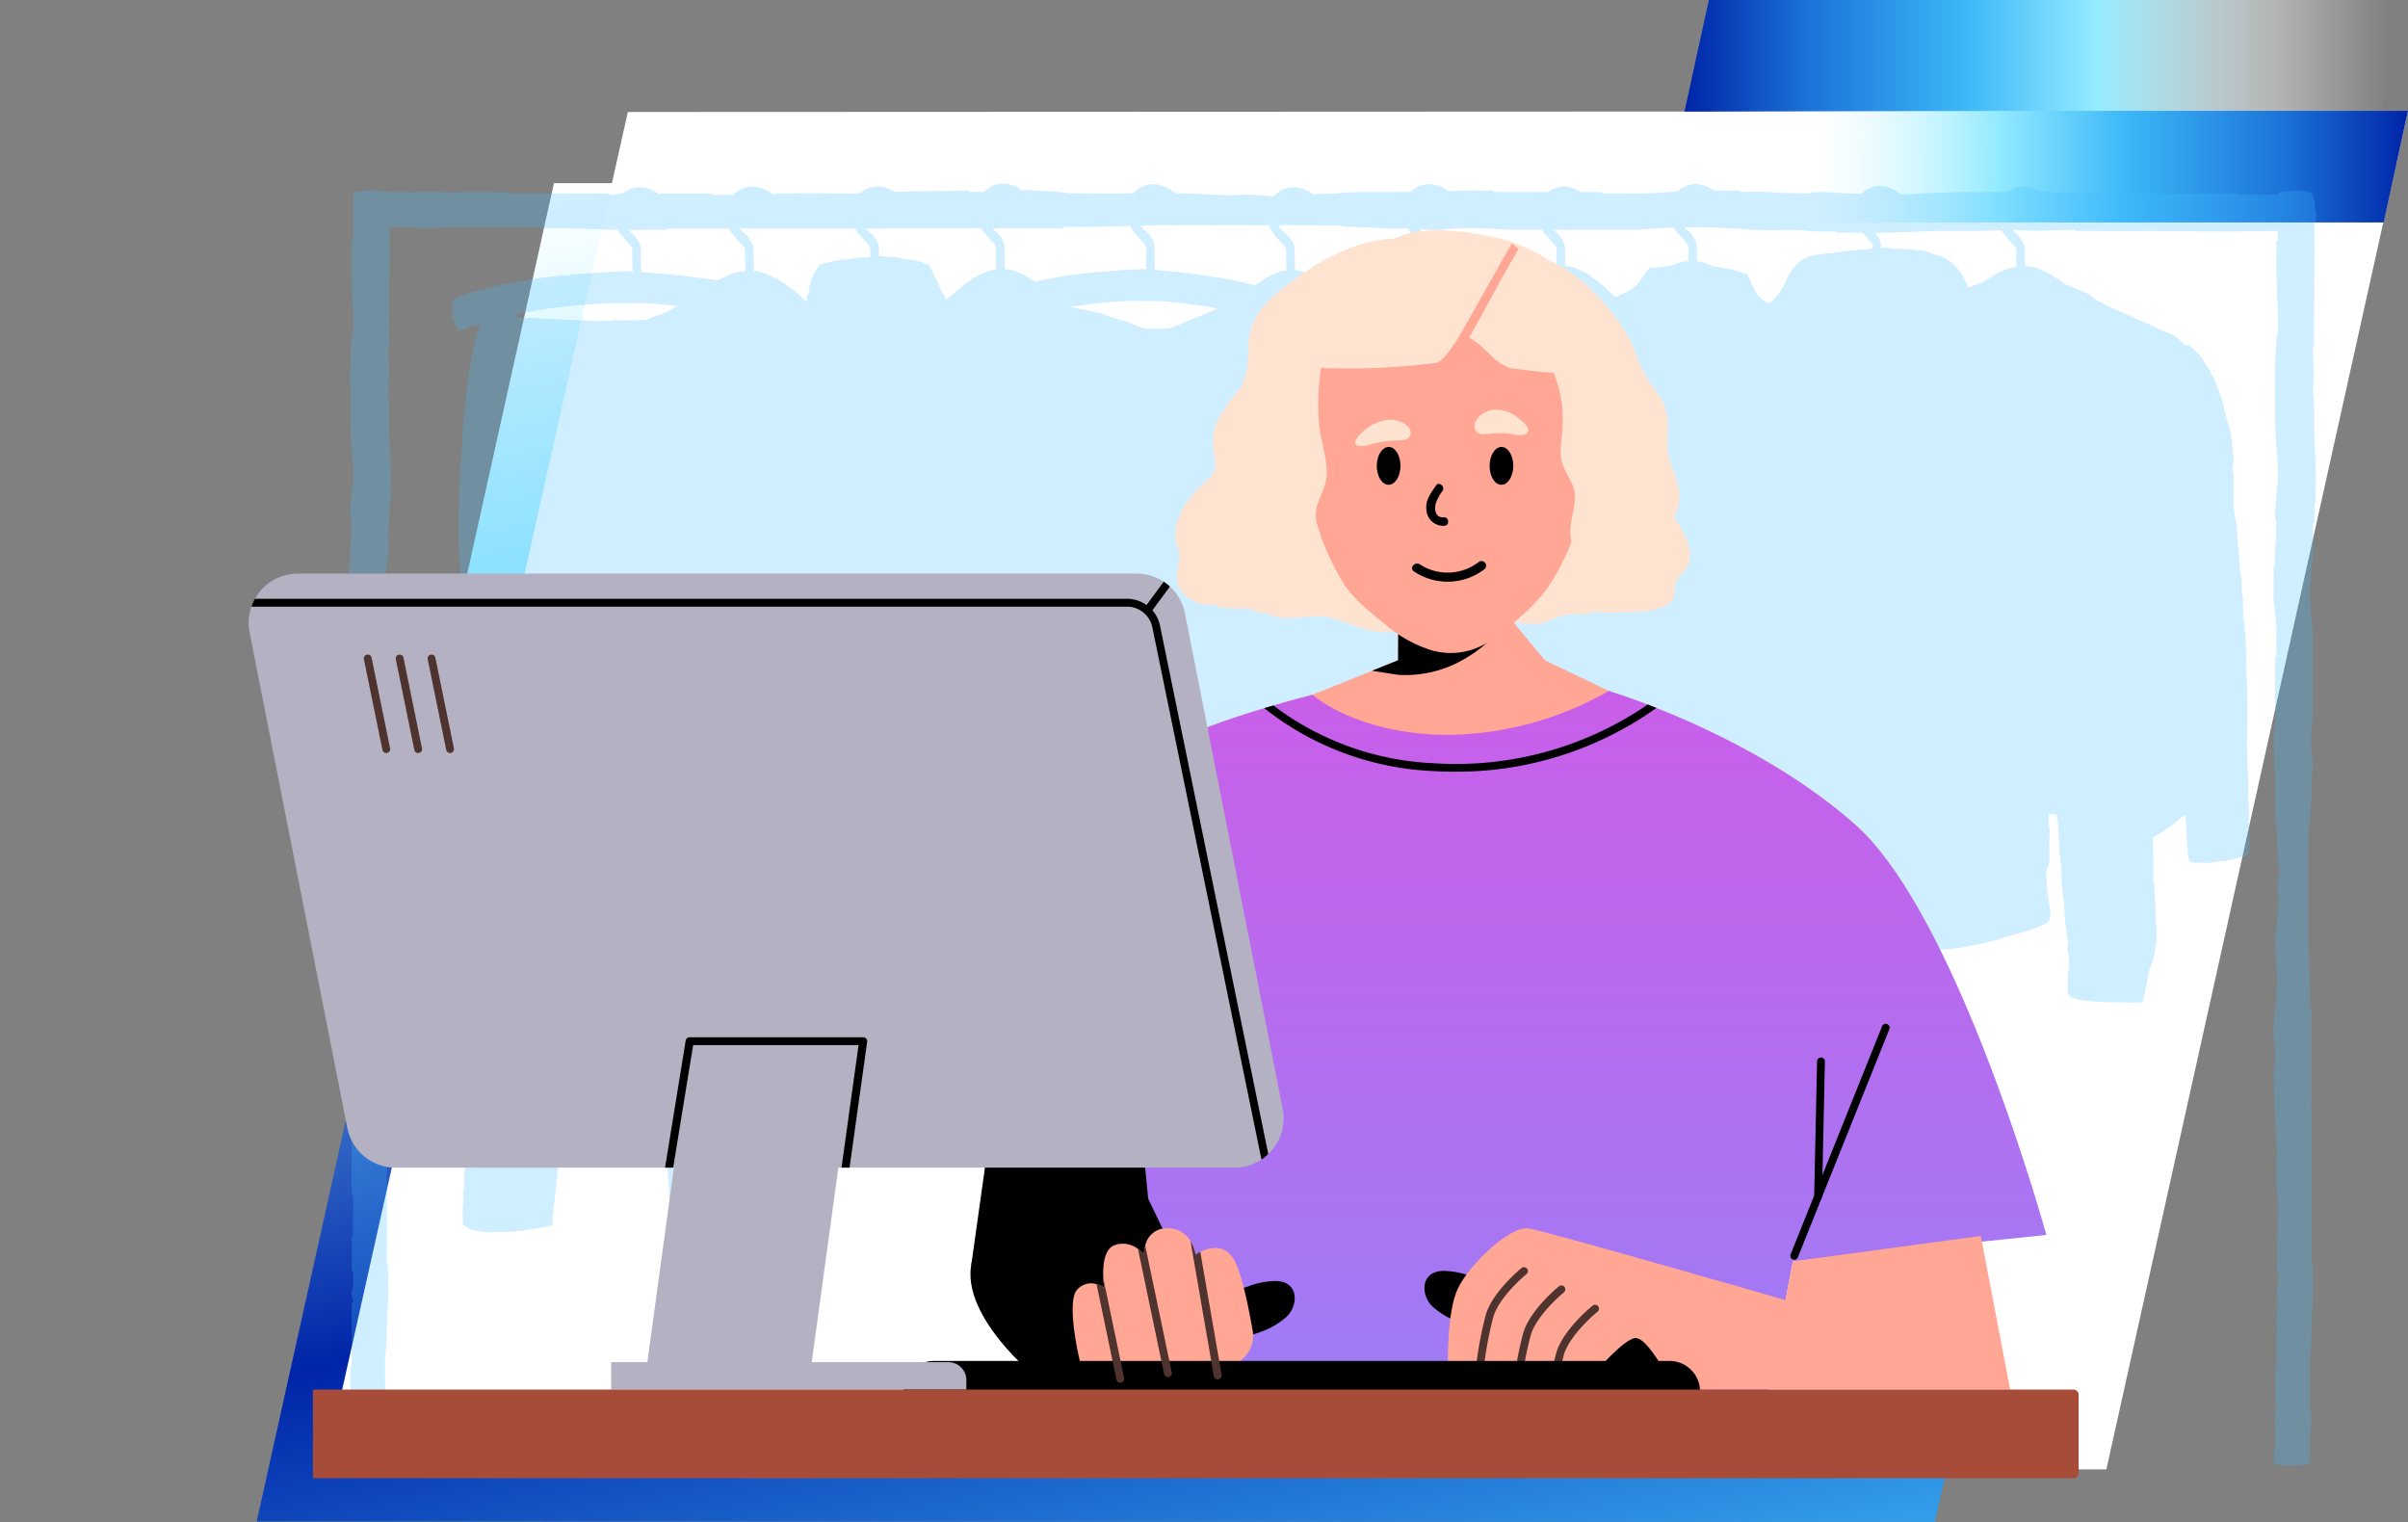 <svg xmlns="http://www.w3.org/2000/svg" xmlns:xlink="http://www.w3.org/1999/xlink" width="367.134" height="232.024" viewBox="0 0 367.134 232.024">
  <rect x="0" y="0" width="367.134" height="232.024" fill="#808080" stroke="none"/>
  <defs>
    <linearGradient id="linear-gradient" x1="0.209" x2="0.584" y2="1.161" gradientUnits="objectBoundingBox">
      <stop offset="0" stop-color="#fff"/>
      <stop offset="0.243" stop-color="#95ebff"/>
      <stop offset="0.644" stop-color="#0024a8"/>
      <stop offset="1" stop-color="#3db8f9"/>
    </linearGradient>
    <linearGradient id="linear-gradient-2" x1="0.973" y1="1" x2="0" y2="1" gradientUnits="objectBoundingBox">
      <stop offset="0" stop-color="#fff" stop-opacity="0"/>
      <stop offset="0.159" stop-color="#fff" stop-opacity="0.408"/>
      <stop offset="0.414" stop-color="#95ebff"/>
      <stop offset="0.598" stop-color="#3db8f9"/>
      <stop offset="0.82" stop-color="#1b74d8"/>
      <stop offset="1" stop-color="#0024a8"/>
    </linearGradient>
    <linearGradient id="linear-gradient-3" x1="0.027" y1="0" x2="1" y2="0" xlink:href="#linear-gradient-2"/>
    <clipPath id="clip-path">
      <rect id="Retângulo_124885" data-name="Retângulo 124885" width="300.006" height="195.462" fill="#40bbff"/>
    </clipPath>
    <linearGradient id="linear-gradient-4" x1="0.5" x2="0.5" y2="1" gradientUnits="objectBoundingBox">
      <stop offset="0" stop-color="#c95ee9"/>
      <stop offset="1" stop-color="#9d7df6"/>
    </linearGradient>
    <clipPath id="clip-path-2">
      <rect id="Retângulo_124954" data-name="Retângulo 124954" width="11.287" height="3.15"/>
    </clipPath>
  </defs>
  <g id="_Carrossel-imagem-fixa_3-mob_" data-name="&lt;Carrossel-imagem-fixa_3-mob&gt;" transform="translate(-433.866 -1561.553)">
    <g id="Grupo_232248" data-name="Grupo 232248" transform="translate(473 1578.507)">
      <path id="Caminho_734267" data-name="Caminho 734267" d="M-117.986,0H137.781L92.547,204.1l-255.856-.071Z" transform="translate(163.31 10.97)" fill="url(#linear-gradient)"/>
      <path id="GettyImages-1412762526" d="M-117.069.12,154.341,0l-45.99,207.059-271.66-.159Z" transform="translate(173.659 0)" fill="#fff"/>
    </g>
    <g id="Grupo_232268" data-name="Grupo 232268" transform="translate(690.689 1561.552)">
      <path id="Caminho_734262" data-name="Caminho 734262" d="M3.716-.459H110.311l-4.04,17.008H0Z" transform="translate(0 0.459)" fill="url(#linear-gradient-2)"/>
      <path id="Caminho_734263" data-name="Caminho 734263" d="M106.595,16.549H0L4.04-.459H110.311Z" transform="translate(0 17.361)" fill="url(#linear-gradient-3)"/>
    </g>
    <g id="Grupo_234171" data-name="Grupo 234171" transform="translate(434.866 1418.181)">
      <g id="Grupo_233472" data-name="Grupo 233472" transform="translate(52.13 171.346)" opacity="0.25">
        <g id="Grupo_233471" data-name="Grupo 233471" clip-path="url(#clip-path)">
          <path id="Caminho_770281" data-name="Caminho 770281" d="M299.539,32.187c-.109-1.085.1-2.178.089-3.263-.013-1.283-.105-2.568-.13-3.852h0a.374.374,0,0,0,.173-.367l.014-8.038q0-.526.007-1.052h0c.05-3.077.065-6.154,0-9.23a2.754,2.754,0,0,0,.1-.3,3.577,3.577,0,0,0,.015-2.361c0-.073,0-.147,0-.221-.051-.812-.107-1.252-.326-1.489v0c-.024-.518-.223-.694-.97-.83a5.4,5.4,0,0,0-2.361-.01c-.074,0-.147,0-.221,0-1.255.052-1.619.111-1.723.56l-5.865-.01c-.351-.323-.772-.189-1.161-.193-5.09-.052-10.18-.023-15.268.2-1.505.067-3.016.008-4.524.007-2.221-.278-4.458-.27-6.685-.384-.909-.047-1.819-.069-2.729-.08a5.551,5.551,0,0,0-1.392-.634,3.906,3.906,0,0,0-3.571.651c-.643.005-1.287.01-1.929.009l-5.239.012c-1.464.011-2.929.093-4.389.137-1.617.049-3.231.164-4.848.232A4.91,4.91,0,0,0,234.6.543a3.815,3.815,0,0,0-3.727.866c-.064.053-.12.112-.177.169a2.374,2.374,0,0,0-.413-.03c-2.222.07-4.429-.339-6.65-.234-.261.013-.536-.043-.749.194h0c-1.9-.075-3.805.038-5.713-.16-1.627-.169-3.279-.053-4.92-.064-.283-.289-.634-.189-.96-.191-1.022-.008-2.043-.007-3.065-.008a5.307,5.307,0,0,0-1.664-.83,3.953,3.953,0,0,0-3.863.9l-.037.034c-1.973.172-3.945.334-5.926.334-1.878,0-3.757-.008-5.636-.012-.24-.288-.557-.2-.85-.2h-2.336a5.508,5.508,0,0,0-1.43-.661,3.909,3.909,0,0,0-3.587.663l-6.1,0-.6,0L174.6,1.277h0c-.317-.309-.7-.175-1.06-.189-1.951-.077-3.9-.01-5.848.069a5.345,5.345,0,0,0-1.744-.883,4,4,0,0,0-3.907.907c-.042.035-.077.074-.116.111-.11,0-.22,0-.331,0-.7-.015-1.408,0-2.112.008-2.8.086-5.6-.136-8.4.177-1.349.151-2.718.057-4.079.138a5.347,5.347,0,0,0-1.737-.878,4,4,0,0,0-3.907.907,2.728,2.728,0,0,0-.319.321,2.1,2.1,0,0,1-.629-.025,26.731,26.731,0,0,0-5.085-.182c-3.017.088-6.025-.293-9.041-.253a.681.681,0,0,0-.488-.21A5.243,5.243,0,0,0,123.892.283a3.985,3.985,0,0,0-3.893.9,2.831,2.831,0,0,0-.3.291c-3.144.129-6.3.027-9.447.023a1.68,1.68,0,0,1-.4-.025,37.254,37.254,0,0,0-4.393-.352,17.41,17.41,0,0,0-2.727-.073,5.347,5.347,0,0,0-1.726-.87,4,4,0,0,0-3.907.907,2.793,2.793,0,0,0-.208.195H94.685c-.317-.309-.7-.195-1.06-.186-2.843.068-5.685.022-8.53.125q-.911.033-1.822.071a5.525,5.525,0,0,0-1.415-.65,3.973,3.973,0,0,0-3.823.843c-1.661.045-3.323.064-4.985.025-2.378-.055-4.759,0-7.139.018-.356,0-.744-.117-1.058.2l-.1,0A5.212,5.212,0,0,0,62.765.644a4,4,0,0,0-3.907.907c-.07.058-.134.12-.2.183l-3.04,0c-.209-.248-.486-.2-.747-.2q-3.489,0-6.978,0a1.117,1.117,0,0,0-.6.08A5.352,5.352,0,0,0,45.563.736a3.942,3.942,0,0,0-3.718.763c-.641-.016-1.27.284-1.919.229h0c-.275-.309-.629-.2-.953-.2q-6.88-.014-13.761-.012c-.472.009-.9-.229-1.384-.224-2.311.025-4.623.031-6.935.007-.475-.005-.916.326-1.382.158A5.607,5.607,0,0,0,13.719,1.3c-2.817-.092-5.638.121-8.453-.072-.065-.015-.133-.03-.209-.044a6.253,6.253,0,0,0-1.823-.108c-.083,0-.166.006-.248.012a2.91,2.91,0,0,0-.564.09C.846,1.245.714,1.332.711,2.248Q.7,5.448.694,8.648c-.323.229-.189.5-.193.757-.052,3.317-.023,6.633.2,9.948.067.981.008,1.965.007,2.948a38.9,38.9,0,0,0-.384,4.356c-.164,2.086-.05,4.179-.054,6.269L.283,36.34c.011.954.093,1.908.137,2.86.072,1.541.292,3.079.287,4.622,0,.609,0,1.219,0,1.828a3.1,3.1,0,0,0-.192.829c.07,1.448-.339,2.885-.234,4.333.013.17-.043.349.193.488h0c-.075,1.24.038,2.48-.16,3.722a21.576,21.576,0,0,0-.064,3.206c-.289.184-.189.414-.191.626-.013,1.137-.015,2.273-.015,3.41A12.457,12.457,0,0,0,.076,63.9a33.648,33.648,0,0,1,.41,4.435c0,1.224-.008,2.448-.012,3.673-.288.156-.2.363-.2.554q0,4.384.006,8.767l0,.39q-.014.518-.027,1.036h0c-.309.207-.175.458-.189.691-.158,2.6.287,5.188.2,7.783-.015.458,0,.917.008,1.376a44.056,44.056,0,0,0,.177,5.474c.2,1.14-.023,2.3.266,3.445h0c0,.718-.005,1.435.013,2.153.011.454.332.9.185,1.355a11.412,11.412,0,0,0-.182,3.313c.088,1.966-.293,3.925-.253,5.891-.294.182-.2.412-.2.624,0,1.133.073,2.264.156,3.4.156,2.138.042,4.282.039,6.424a.721.721,0,0,1-.025.261,16.04,16.04,0,0,0-.352,2.863,14.026,14.026,0,0,0-.033,2.817c0,.192-.075.4.192.56v3.645h0c-.309.206-.195.459-.186.691.068,1.852.022,3.7.125,5.558.145,2.614.383,5.23.29,7.849-.055,1.55,0,3.1.018,4.651,0,.232-.117.485.2.689q.007.323.013.645Q.7,157.6.7,160.284c-.248.137-.2.317-.2.487q0,2.273,0,4.546c0,.17-.054.352.2.485q.008.393.015.785a8.681,8.681,0,0,1-.208,2.449c-.179.5.254.976.189,1.474h0c-.309.179-.2.41-.2.621Q.482,175.614.483,180.1c.009.307-.229.589-.224.9.025,1.506.031,3.012.007,4.519-.005.309.326.6.158.9a2.438,2.438,0,0,0-.156,1.168c-.108,2.156.21,4.317-.211,6.47a1.744,1.744,0,0,0,0,.524c.075.671.372.842,1.5.864.369.007.742.024,1.107,0a5.035,5.035,0,0,0,1.816-.135c1.108-.13,1.121-.13,1.12-.725,0-1.243-.02-2.486-.031-3.73a11.917,11.917,0,0,0,.015-4.461q0-3.672-.009-7.343a28.174,28.174,0,0,0,.217-4.337c.1-1.131.094-2.263.179-3.4.148-1.982.053-3.971.048-5.957,0-.212.073-.441-.192-.629.008-1.355.023-2.709.024-4.064q0-7.08,0-14.16c0-2.141-.038-4.282-.058-6.423q0-7.135,0-14.269a.418.418,0,0,0-.187-.431h0q-.012-.387-.022-.775c.007-.24.023-.479.021-.719-.02-1.96-.1-3.919-.186-5.878-.142-3.247-.065-6.5-.072-9.746-.006-2.42,0-4.84,0-7.26h0q.018-1.57.037-3.139h0c.226-.144.18-.325.19-.5.063-1.044.06-2.088.183-3.134a33.1,33.1,0,0,0,.062-3.6,8.258,8.258,0,0,0,.166-2.8,17.766,17.766,0,0,1-.105-4.96,44.423,44.423,0,0,0,.151-4.7h0q0-4.323,0-8.646a9.594,9.594,0,0,0-.051-1.505,40.073,40.073,0,0,1-.336-4.112,41.439,41.439,0,0,1,.332-6.468c.168-1.654.053-3.318.063-4.977a14.212,14.212,0,0,0,.233-3.658c.222-.143.184-.322.186-.492.008-.582,0-1.165,0-1.747l.018-1.318h0c.011-.284.04-.567.029-.85-.056-1.437-.1-2.873-.2-4.31-.2-2.633.052-5.273-.211-7.909-.108-1.085.1-2.178.089-3.263-.013-1.283-.105-2.568-.13-3.852h0a.374.374,0,0,0,.173-.367l.014-8.038q0-.526.007-1.052h0c.048-3,.065-6,.008-9L8.7,6.6a27.924,27.924,0,0,0,6.847.015L26.817,6.6a66.154,66.154,0,0,0,6.656.217c1.736.1,3.474.094,5.211.179.773.038,1.547.059,2.321.071a5.614,5.614,0,0,0,.65.89q.647.727,1.3,1.446a1.135,1.135,0,0,1,.314.8c0,.458-.005.916,0,1.374.012.71.036,1.42.05,2.13a.131.131,0,0,1-.02-.034c-.018-.057-.032-.1-.046-.139l-.007-.019a.35.35,0,0,0-.044-.086l0,0h0c-.053-.066-.132-.066-.33-.062-.038,0-.075.008-.113.012a7.33,7.33,0,0,0-1.452.065h0c-.494.01-.99,0-1.483.032-1.315.081-2.628.192-3.943.266q-.248.014-.495.032l-.306.029c-.781.06-1.562.134-2.341.208a5.182,5.182,0,0,0-1.13.132,9.351,9.351,0,0,0-1.452.16h0a4.1,4.1,0,0,0-.867.1q-1.6.235-3.192.506c-.687.117-1.378.214-2.054.39a2.079,2.079,0,0,0-.224.029c-1.21.28-2.423.552-3.622.878-.915.249-1.827.5-2.719.823l-.078.025q-.289.106-.574.222l-.183.073-.064.028c-.048.02-.095.042-.141.067-.012.006-.026.011-.038.018l-.012.011a.886.886,0,0,0-.22.17.227.227,0,0,1-.068.094c-.083.055-.079.143-.083.227a.276.276,0,0,0-.073.226c-.116.122-.093.289-.11.429a3.867,3.867,0,0,0,.017,1.338c0,.005,0,0-.006.015a.076.076,0,0,0,.021.065,1.122,1.122,0,0,0,.145.608.326.326,0,0,0,.069.225v0a.3.3,0,0,1,.014.045c0,.009.007.017.01.026a3.7,3.7,0,0,0,.585,1.195.444.444,0,0,0,.626.182c.19-.072.374-.162.566-.227q1.071-.36,2.145-.7c-.021.1-.043.2-.072.3q-.393,1.37-.723,2.755l-.1.29.027.013c-.154.66-.3,1.322-.426,1.988-.265,1.39-.537,2.781-.664,4.2-.105,1.168-.249,2.331-.364,3.5h0c-.024.2-.043.367-.06.508l.015.011c0,.031-.006.062-.009.092a12.139,12.139,0,0,0-.157,1.941,1.932,1.932,0,0,0-.082.341c-.045.787-.078,1.575-.122,2.362-.056,1.023-.1,2.048-.18,3.069-.154,1.986-.236,3.974-.2,5.967-.032.432-.078.864-.092,1.3-.079,2.37-.047,4.739.111,7.1a2.026,2.026,0,0,0,.086.873h0c0,.15.01.3.014.449,0,.04,0,.08.005.121l0,.231q.006,1.565.012,3.13a.576.576,0,0,0,.08.339h0c0,.216-.006.432-.008.649-.007.846.013,1.694-.026,2.539-.036.786-.09,1.571-.07,2.358a4.426,4.426,0,0,0-.084.522c-.084,1.884-.177,3.768-.235,5.654-.04,1.3-.029,2.6-.041,3.893h0a.687.687,0,0,0-.1.508c0,1.222,0,2.443.013,3.665a7.786,7.786,0,0,0,.092,1.649,10.582,10.582,0,0,0,.062,1.619c0,.016,0,.032,0,.048.013.075.028.151.046.226h0c-.008.624.029,1.253-.035,1.872h0a16.9,16.9,0,0,0-.075,2.28q-.123,2.719-.245,5.437h0a.581.581,0,0,0-.09.391c-.022,1.1-.167,2.185-.217,3.279a27.851,27.851,0,0,0-.148,3.341,2.626,2.626,0,0,0-.012.714l0,.354a4.5,4.5,0,0,0-.081,1.238c.1,1.3.067,2.606.112,3.908a.559.559,0,0,0,.082.339c-.037,1.335.137,2.661.17,3.993a.543.543,0,0,0,.062.162c0,.118-.009.237,0,.354q.179,2.326.362,4.652c.132,1.688.241,3.378.409,5.063a8.388,8.388,0,0,0,.2,1.757,9.729,9.729,0,0,0,.114,1.7c.064.976.16,1.951.243,2.926a10.957,10.957,0,0,0,.094,2.139h0l.027.944q0,1.238-.005,2.476-.005,4.157-.01,8.315,0,1.125,0,2.251.005,1.243.011,2.487c-.017.556-.031,1.113-.009,1.669,0,.012,0,.023,0,.035,0,.1.01.209.017.313v0c-.005.039-.01.077-.015.116,0,.059,0,.118-.005.177l-.006.177a.891.891,0,0,0-.022.216,18.225,18.225,0,0,0-.085,2.395,7.51,7.51,0,0,0-.108,1.779c0,.04,0,.08-.005.12l0,.117c0,.04,0,.08,0,.119q0,.177-.01.354a.154.154,0,0,0-.009.094c-.014.068-.018.135-.028.2a.27.27,0,0,0-.007.05,12.479,12.479,0,0,0-.038,1.779c0,.052.049.1.076.155h0c-.182.724-.059,1,.594,1.317a1.07,1.07,0,0,0,.487.195v0l.005,0c.016.011.036.036.047.032h0a1.185,1.185,0,0,0,.66.2l.045.018.048,0a.4.4,0,0,0,.375.092,7.526,7.526,0,0,0,2.616.145,24.115,24.115,0,0,0,3.7-.171,3.468,3.468,0,0,0,1.155-.2,14.124,14.124,0,0,0,2.1-.283c.466-.074.927-.176,1.389-.274.148-.032.338-.035.369-.236a2.356,2.356,0,0,0,.015-.762c0-.01-.017-.018-.033-.026l.082-.012v-.6a.6.6,0,0,0,.076-.281c.018-.315.029-.629.043-.945a3.186,3.186,0,0,0,.154-1.09,27.271,27.271,0,0,0,.3-3.08,4.78,4.78,0,0,0,.1-.521c.123-1.588.25-3.176.355-4.765s.181-3.182.283-4.772c.048-.745.154-1.487.183-2.233.031-.806.2-1.6.154-2.413a19.615,19.615,0,0,0,.243-2.844,5.959,5.959,0,0,0,.159-1.515,22.816,22.816,0,0,0,.193-2.755,3.534,3.534,0,0,0,.117-.935c.107-1.314.24-2.627.309-3.943.052-.983.207-1.96.168-2.948a7.892,7.892,0,0,0,.134-1.752.448.448,0,0,0,.035-.119,3.647,3.647,0,0,0,.058-.973v-.241a19.326,19.326,0,0,0,.187-2.462,28.435,28.435,0,0,0,.175-3.347,9.011,9.011,0,0,0,.122-1.9c.154-1.015.157-2.042.243-3.063.107-1.276.226-2.551.31-3.828a17.391,17.391,0,0,0,.158-2.121c.232-1.41.34-2.834.487-4.253a2.121,2.121,0,0,0,.109-.964,1.621,1.621,0,0,0,.109-.831c.084-.6.172-1.207.252-1.811.178-1.344.365-2.688.524-4.034.1-.858.275-1.708.295-2.575a25.571,25.571,0,0,0,.376-3.4,1.69,1.69,0,0,0,.1-.863l.017-.237a3.481,3.481,0,0,0,.123-1.185,28.477,28.477,0,0,0,.353-3.411c.2-.905.23-1.831.34-2.748.106-.879.2-1.759.277-2.641.028.4.031.794.026,1.192a4.314,4.314,0,0,1-.063.958.556.556,0,0,0,.046.467.821.821,0,0,1,.06.643,7.655,7.655,0,0,0-.2,1.534c.01.188.079.362.078.547,0,.728.125,1.451.078,2.18q0,1.469,0,2.937c0,.446.013.893-.006,1.338-.009.2.1.382.066.585a10.31,10.31,0,0,0-.134,1.618c-.12.11-.071.255-.072.386,0,.953,0,1.906,0,2.858,0,.148-.029.295-.04.439a7.761,7.761,0,0,0-.095,1.73,10.539,10.539,0,0,1,.059,1.292c.007.247,0,.5,0,.743.023.31-.062.615-.067.921-.017,1.153-.007,2.306-.007,3.459,0,.087-.006.176.073.238a10.892,10.892,0,0,0,.069,1.143,12.419,12.419,0,0,0,.142,2.175.8.8,0,0,0,.442.626,4.811,4.811,0,0,0,1.407.417,14.25,14.25,0,0,0,3.152.331.277.277,0,0,0,.274.071,5.58,5.58,0,0,1,1.05.044c.018.335.035.67.053,1,.038.709.081,1.418.138,2.126.137,1.69.271,3.381.429,5.069.16,1.708.322,3.416.53,5.118.2,1.646.34,3.3.408,4.951.081,1.972.206,3.94.412,5.9a5.066,5.066,0,0,0,.179,1.34l.021.2c.021,1.115.191,2.216.3,3.323a3.757,3.757,0,0,0,.155,1.212,24.918,24.918,0,0,0,.263,2.82,9.482,9.482,0,0,0,.117,1.9,8.241,8.241,0,0,0,.1,1.929h0a1.6,1.6,0,0,0,.02.554,11.446,11.446,0,0,0,.051,1.734.819.819,0,0,0,.049.318c-.037,1.42.12,2.832.188,4.248.027.569.056,1.14.1,1.71.11,1.492.24,2.983.3,4.476.029.689.139,1.371.205,2.056l-.047-.015c0,.366,0,.516.091.614.006.14.01.28.008.421,0,.225.169.35.323.469a4.2,4.2,0,0,0,1.41.727,12.838,12.838,0,0,0,5.024.427,5.313,5.313,0,0,0,1.669-.211,6.937,6.937,0,0,0,1.889-.363.54.54,0,0,1,.1-.1l0,0h0l0,.006a.147.147,0,0,1-.1.1,2.162,2.162,0,0,0,.946-.239h0a16.144,16.144,0,0,0,3.314-1.033,2,2,0,0,0,.712-.4c0-.03-.005-.06-.008-.091h0c0-.01,0-.02,0-.03,0-.033-.008-.066-.015-.1,0-.007,0-.014,0-.021l0,0a.093.093,0,0,1,.017.038.239.239,0,0,1,.006.027.574.574,0,0,1,0,.063,1.041,1.041,0,0,0,0,.11c.154-.09.119-.247.1-.372a3.332,3.332,0,0,1-.025-.5c.01-.209.019-.389.031-.629l-.009,0c0-.092.008-.184.008-.275,0-1.106,0-2.212,0-3.318q0-3.139,0-6.28h0c.1-1.176.1-2.355.107-3.533q.008-3.1.027-6.193c0-.07.006-.139.009-.209a.6.6,0,0,0,.077-.338q.021-2.023.04-4.047a.741.741,0,0,0,.073-.22c-.012-1.6.195-3.186.165-4.783a.851.851,0,0,0,.071-.218q.088-2.018.167-4.035a1.051,1.051,0,0,0,.089-.576c.024-.335.024-.672.054-1.006a28.316,28.316,0,0,0,.192-3.543h0q0-.236.006-.472c.12-1.372.242-2.743.357-4.115.023-.275.013-.552.03-.828,0-.063.009-.125.013-.188a2.746,2.746,0,0,0,.24.2c.175.128.3.315.549.3a.532.532,0,0,0,.254.16,10.265,10.265,0,0,0,2.261.609l1.054.211q-.138,2.982-.268,5.965a4.859,4.859,0,0,0-.022.922,1.231,1.231,0,0,0-.05.212c-.091,1.53-.164,3.061-.119,4.594.056,1.943.187,3.885.185,5.83a.388.388,0,0,0,.1.322.534.534,0,0,1,.349.094l.341.022a.317.317,0,0,1,.018.063,1.162,1.162,0,0,1,.524.093,2.787,2.787,0,0,1,.8.09l.946.022.005,0h.028a.087.087,0,0,0,.013.066l.032-.014.029.019a19.883,19.883,0,0,0,2.408.042,3.027,3.027,0,0,0,1.036-.043,1.3,1.3,0,0,1,.519-.038,15.218,15.218,0,0,0,1.7-.042l.153-.01c.235-.106.5.037.734-.085l.026-.019.03.013A.3.3,0,0,0,80,130.6a.419.419,0,0,0,.374-.033.276.276,0,0,0,.177-.171.249.249,0,0,0,.035-.059.385.385,0,0,0,.141-.3c0-.055.007-.11.01-.165l.016-.264c.047-.765.091-1.53.163-2.293.18-1.9.377-3.8.578-5.7a24.024,24.024,0,0,0,.081-4.4,27.116,27.116,0,0,1-.1-2.772c.01-.409.025-.818.038-1.227.194,0,.389,0,.583,0a3.823,3.823,0,0,0,1.75-.189.823.823,0,0,1,.427-.072c.382.028.747-.107,1.127-.107a.934.934,0,0,0,.5-.111,4.389,4.389,0,0,1,1.439-.478,8.03,8.03,0,0,0,1.973-.8c.8-.471,1.547-1.03,2.311-1.56l.058-.041a.229.229,0,0,1,.078-.15,2.8,2.8,0,0,1,.526-.356c.319-.355.645-.8,1.132-.847q.308-.266.606-.545c.716-.475,1.347-1.068,2.061-1.539.983-.647,1.993-1.259,3.039-1.808h0q.041.986.09,1.971c.06,1.18.116,2.361.227,3.537a32.471,32.471,0,0,1,.143,3.582c0,.153-.006.306,0,.459.03.952.149,1.9.115,2.856a1.841,1.841,0,0,0,.02.275c.083.718.154,1.435.183,2.158s.125,1.438.194,2.156c0,.028.028.053.043.08a14.786,14.786,0,0,0,.2,1.869c.18,1.674.34,3.35.567,5.019a3.488,3.488,0,0,0,.161,1.033.071.071,0,0,1,.033.031l-.033-.031c.045.517.07,1.036.143,1.549a3.363,3.363,0,0,0,.132.944c.159,1.282.159,2.577.284,3.862.175,1.8.2,3.62.461,5.417.145,1,.135,2.023.319,3.022a3.686,3.686,0,0,0,.107.818.835.835,0,0,1,.041.514l-.015,0-.058.087c.01.015.019.032.028.048a.345.345,0,0,0-.142.17.274.274,0,0,0-.165.2,2.177,2.177,0,0,0-.019,1.195,4.192,4.192,0,0,0,.255,1.494h0a2.634,2.634,0,0,0,.462.921,9.74,9.74,0,0,0,1.757.92,1.122,1.122,0,0,0,.483.156,2.781,2.781,0,0,0,1.018.186c.362.05.722.113,1.085.146a13.33,13.33,0,0,0,2.055.058l.092-.008c.6-.033,1.194-.044,1.787-.1a7.047,7.047,0,0,0,2.01-.419,1.008,1.008,0,0,0,.454-.116h0a1.275,1.275,0,0,0,.661-.165,3.579,3.579,0,0,0,.925-.37.238.238,0,0,0,.192-.088,2.5,2.5,0,0,0,1.108-.752c.176-.138.2-.377.35-.529a.694.694,0,0,0,.181-.589c-.042-.534-.071-1.07-.111-1.6a.59.59,0,0,0-.068-.167c-.014-.19.141-.378.005-.569a9.1,9.1,0,0,1,.107-1.348,12.016,12.016,0,0,0,.235-1.808c.079-.438.127-.881.219-1.315.182-.857.183-1.734.345-2.6.175-.933.249-1.884.366-2.828.072-.578.135-1.158.217-1.735.162-1.143.136-2.3.245-3.444a15.232,15.232,0,0,0,.214-1.872.11.11,0,0,0-.031-.013l0-.006.027.018a.781.781,0,0,0,.072-.447c.016-.353-.005-.709.03-1.06.116-1.162.205-2.328.329-3.488s.145-2.331.3-3.489a.3.3,0,0,0,.072-.193,13.483,13.483,0,0,1-.073,2.509,18.8,18.8,0,0,0-.1,2.33.7.7,0,0,0-.087.4c0,.052,0,.1,0,.157a2.14,2.14,0,0,0-.017.65c-.037.716-.118,1.428-.157,2.142-.179,3.342-.412,6.684-.4,10.033,0,1.194-.2,2.378-.132,3.574.038.653.124.791.732.986a3.449,3.449,0,0,0,.609.084v-.009c.119.138.276.117.431.107a9.874,9.874,0,0,1,3.927,1.906,5.031,5.031,0,0,0,.959.539,17.3,17.3,0,0,0,2.195.835c-.008.047-.017.094-.026.142a5.482,5.482,0,0,0-.31,1.324.993.993,0,0,0,.316,1.174,5.5,5.5,0,0,0,1.576,1.111,4.633,4.633,0,0,0,1.837.838h0a1.056,1.056,0,0,0,.557.177l.03.022.037,0a.39.39,0,0,0,.3.089v0h0a4.314,4.314,0,0,0,2.408.454.453.453,0,0,0,.277-.008c.471,0,.942.016,1.412,0a1.967,1.967,0,0,0,.808-.078,2.864,2.864,0,0,0,1.019-.088,7.115,7.115,0,0,0,1.846-.466h0a.8.8,0,0,0,.465-.27h0a2.206,2.206,0,0,0,1.011-.928c.149-.2.4-.337.427-.622a4.3,4.3,0,0,0,.038-1.142.23.23,0,0,0-.009-.187c0-.121-.008-.242,0-.362.01-.187-.094-.191-.208-.182a.717.717,0,0,0-.032-.137l-.129.051a.391.391,0,0,1-.077-.156c1.2-.035,2.41-.084,3.615-.113s2.433-.027,3.649-.038a28.966,28.966,0,0,0,4.078-.014,1.018,1.018,0,0,0,.528-.105,12.746,12.746,0,0,0,1.994-.08c1.784-.178,3.54-.517,5.3-.838a14.1,14.1,0,0,0,3.8-1.359,19.126,19.126,0,0,1,5.294-1.9h0a21.653,21.653,0,0,0,3.421-.34,17.119,17.119,0,0,0,2.678-.628,1.024,1.024,0,0,0,.8-1c.025-.941.02-1.882.027-2.823h0a1.654,1.654,0,0,0,.1-.812c.009-.783.007-1.565.008-2.347,0-.8.012-1.6.021-2.407.363.052.722.135,1.088.16h0a2.843,2.843,0,0,0,1.04.112l.042.025.048-.01a.57.57,0,0,0,.14.057c1.1.134,2.2.268,3.286.476a7.948,7.948,0,0,0,1.756.4.856.856,0,0,0,.194.042,16.587,16.587,0,0,0,2.526.363h0a.249.249,0,0,0,.21.011l.044.023.047-.017a4.45,4.45,0,0,0,1.891,0l.05.01.043-.027a2.053,2.053,0,0,0,.505-.082c.33-.028.421-.207.442-.511.04-.582.133-1.159.174-1.741.01,0,.019,0,.028,0l-.023-.055a2.606,2.606,0,0,0-.074-1.174c-.02-1.165-.149-2.327-.1-3.494a1.415,1.415,0,0,0,.034-.664,36.072,36.072,0,0,1,.016-4.761,2.99,2.99,0,0,0,0-.826,8.487,8.487,0,0,1-.07-1.7c0-.291,0-.582,0-.872,1.155-.053,2.31-.183,3.464-.182.4,0,.808-.006,1.211-.017l.015.073a3.266,3.266,0,0,1,.1.965,28.8,28.8,0,0,0,.3,4.619,6.521,6.521,0,0,0,.062.684c.076.429.22.541.652.522a12.319,12.319,0,0,1,2,0,20.467,20.467,0,0,0,4.172.073,6.77,6.77,0,0,0,1.757-.18,8.691,8.691,0,0,0,2.054-.35,1.306,1.306,0,0,0,.7-.331c.051-.023.1-.046.107-.113.031-.414.08-.827.089-1.241a3.2,3.2,0,0,0-.075-1.287,2.031,2.031,0,0,0-.107-.838c-.017-.619-.115-1.235-.138-1.854,1.734.026,3.463.2,5.2.132a1,1,0,0,1,.215.012,11.725,11.725,0,0,0,2.63.05c1.2-.05,2.393-.18,3.591-.175,1.542.007,3.079-.169,4.622-.125a1.67,1.67,0,0,0,.215-.012,25.2,25.2,0,0,1,3.051-.2,5.639,5.639,0,0,0,.7-.032c.711-.078,1.418-.177,2.136-.205.535-.021,1.073-.052,1.607-.1a3.128,3.128,0,0,0,.888-.2c.245-.1.337-.236.244-.448.139.01.277.022.416.031a.167.167,0,0,0,.134.008c.229.015.457.028.685.044a.385.385,0,0,0,.33-.074c.026.044.056.089.078.133a.383.383,0,0,0,.169-.284c0-.1,0-.191,0-.286a.528.528,0,0,1,.256-.032,8.489,8.489,0,0,0,2.618-.151.584.584,0,0,1,.241-.009.417.417,0,0,0,.211.387c.012-.025.024-.049.036-.072.107.094.259.048.4.02a12.072,12.072,0,0,1,2.221-.2,43.292,43.292,0,0,0,7.162-.462v.006c.011,0,.018-.007.028-.011q.5-.084,1.007-.19a43.611,43.611,0,0,0,4.443-1.066c.869-.28,1.749-.531,2.633-.764a28.662,28.662,0,0,0,4.213-1.437,1.5,1.5,0,0,0,.987-1.672c-.043-.589-.113-1.178-.2-1.764a28.413,28.413,0,0,1-.42-4.386,1.81,1.81,0,0,1,.143-.719,3.714,3.714,0,0,0,.341-1.841,30.277,30.277,0,0,1,0-3.093,6.09,6.09,0,0,0-.094-1.65c-.016-.567-.02-1.135-.047-1.7.419.013.838.012,1.256-.014a1.852,1.852,0,0,0,.14.824c.081,1.257.164,2.513.241,3.77.025.419,0,.844.056,1.257a31.4,31.4,0,0,1,.3,3.764,20.624,20.624,0,0,0,.164,2.221,20.7,20.7,0,0,1,.25,2.1,31.344,31.344,0,0,0,.589,5.454.726.726,0,0,1-.019.451,1.7,1.7,0,0,0-.03,1.066,7.3,7.3,0,0,1,.149,2.618,16.037,16.037,0,0,0-.164,3.366,1.183,1.183,0,0,0,.913,1.169,7.879,7.879,0,0,0,1.162.29,41.4,41.4,0,0,0,5.543.331c.707,0,1.413.019,2.12.033a9.148,9.148,0,0,0,1.374-.035.419.419,0,0,0,.4-.4c.212-1.279.631-2.516.769-3.812a4.689,4.689,0,0,1,.455-1.47,12.091,12.091,0,0,0,.653-2.831,8.393,8.393,0,0,0,.16-2.051c-.048-1.03-.121-2.058-.183-3.087.082-.714-.1-1.416-.068-2.139a20.188,20.188,0,0,0-.251-2.815c-.007-1.986,0-3.972-.029-5.958,0-.2,0-.408,0-.612a20.884,20.884,0,0,0,3.024-1.931,11.558,11.558,0,0,0,1.316-1.115c.115-.117.222-.271.423-.207s.2.241.208.412c.015.274.032.549.045.822.029.619.073,1.236.115,1.854l0,0a.429.429,0,0,0,.021.278c.021.326.045.652.059.978.018.405.032.813.068,1.218H280.4a.252.252,0,0,0,.058.254,5.912,5.912,0,0,0,.141.791c.109.415.19.452.6.531a8.333,8.333,0,0,0,1.492-.011,7.752,7.752,0,0,0,1.322.027,5.831,5.831,0,0,1,1.139-.24,6.807,6.807,0,0,0,1.926-.249,11.24,11.24,0,0,0,2.251-.607,1.222,1.222,0,0,0,.263-.164l0,0a.279.279,0,0,0,.105-.109l0-.006a.93.93,0,0,0,.163-.568c.025-.941-.07-1.874-.107-2.81a.3.3,0,0,0-.007-.248c0-.112-.01-.225-.01-.338,0-1.061-.007-2.122-.011-3.183a5.045,5.045,0,0,0-.106-1.341c.016-.643.039-1.286.037-1.931-.008-1.728-.2-3.45-.146-5.177a11.091,11.091,0,0,1-.093-1.547A17.6,17.6,0,0,0,289.5,82.6c.118-2.805-.11-5.609-.1-8.414a.95.95,0,0,0-.01-.222.587.587,0,0,0-.062-.139.1.1,0,0,0-.031-.057,53.22,53.22,0,0,0-.2-6.113,23.747,23.747,0,0,1-.249-4.047,1.7,1.7,0,0,0-.021-.334,17.208,17.208,0,0,1-.2-2.154,4.356,4.356,0,0,0-.2-1.756.693.693,0,0,1-.026-.275c0-.779-.185-1.549-.12-2.331a.82.82,0,0,0-.1-.429,7.079,7.079,0,0,0-.118-1.229c-.017-.778-.125-1.55-.132-2.331a4.65,4.65,0,0,0-.118-1.045,16.433,16.433,0,0,1-.415-3.968q0-1.507,0-3.016a3.2,3.2,0,0,0-.066-.663,2.827,2.827,0,0,1,.007-1.161,3.767,3.767,0,0,0,.005-1.438,2.581,2.581,0,0,1-.056-.5,19.174,19.174,0,0,0-.262-2.538c-.032-.257.02-.565-.184-.794.025-.2-.1-.365-.118-.554a11.186,11.186,0,0,0-.444-1.457.789.789,0,0,0-.115-.447c0-.123.017-.252-.107-.334v0a10.4,10.4,0,0,0-.893-3.136,16.613,16.613,0,0,0-1.9-4.02h0a5.811,5.811,0,0,0-.6-1,10.756,10.756,0,0,0-1.888-1.879.656.656,0,0,0-.464-.145.738.738,0,0,1-.566-.3,5.813,5.813,0,0,0-2.74-1.72.244.244,0,0,0-.226-.108.233.233,0,0,0-.223-.107.69.69,0,0,0-.321-.127,19.206,19.206,0,0,0-2.258-1.081,5.993,5.993,0,0,0-1.44-.589.613.613,0,0,0-.127-.106c-1.033-.462-2.058-.942-3.1-1.375a11.764,11.764,0,0,1-1.661-.774c-.519-.316-1.086-.553-1.6-.887h0a1.427,1.427,0,0,0-.546-.439,3.108,3.108,0,0,0-1.349-.67h0a.743.743,0,0,0-.451-.223,8.255,8.255,0,0,0-1.236-.554,8.514,8.514,0,0,0-.822-.285c-.082-.063-.162-.128-.244-.193a4.857,4.857,0,0,0-.823-.57.244.244,0,0,0-.188-.121,1.426,1.426,0,0,0-.541-.334.484.484,0,0,0-.18-.143c-.426-.264-.879-.474-1.327-.7a.656.656,0,0,0-.313-.1.151.151,0,0,0-.142-.065.115.115,0,0,0-.046-.039s-.008-.009-.013-.012a.2.2,0,0,0-.077-.012,1.607,1.607,0,0,0-.237-.105l-.059-.022-.013-.005h-.005l-.217-.071a7.029,7.029,0,0,0-1.587-.247l-.04-2.492a2.357,2.357,0,0,0-.3-1.129,4.2,4.2,0,0,0-.958-1.225q-.344-.32-.671-.659c1.191.021,2.384.123,3.571.115,1.969-.013,3.941-.105,5.913-.13h0a.722.722,0,0,0,.563.173l12.335.014,1.615.007h0c5.5.058,11,.073,16.5-.034q0,.707,0,1.414c-.322.229-.189.5-.193.757-.052,3.317-.023,6.633.2,9.948.067.981.008,1.965.007,2.948a38.915,38.915,0,0,0-.384,4.356c-.164,2.086-.05,4.179-.054,6.269l.012,3.414c.011.954.094,1.908.137,2.86.072,1.541.292,3.079.287,4.622,0,.609,0,1.219,0,1.828a3.094,3.094,0,0,0-.192.829c.07,1.448-.339,2.885-.234,4.333.013.17-.043.349.194.488h0c-.075,1.24.038,2.48-.16,3.722a21.48,21.48,0,0,0-.064,3.206c-.289.184-.189.414-.192.626-.013,1.137-.015,2.273-.015,3.41a12.454,12.454,0,0,0,.031,1.639,33.647,33.647,0,0,1,.41,4.435c0,1.224-.008,2.448-.012,3.673-.288.156-.2.363-.2.554q0,4.384.006,8.767c0,.13,0,.26,0,.39q-.014.518-.027,1.036h0c-.309.207-.175.458-.189.691-.158,2.6.287,5.188.2,7.783-.015.458,0,.917.008,1.376a43.978,43.978,0,0,0,.178,5.474c.2,1.14-.024,2.3.265,3.445h0c0,.718-.005,1.435.013,2.153.011.454.332.9.185,1.355a11.426,11.426,0,0,0-.182,3.313c.088,1.966-.293,3.925-.253,5.891-.294.182-.2.412-.2.624,0,1.133.074,2.264.156,3.4.156,2.138.042,4.282.039,6.424a.721.721,0,0,1-.025.261,16.043,16.043,0,0,0-.352,2.863,14.028,14.028,0,0,0-.033,2.817c0,.192-.075.4.192.56q0,1.822,0,3.645h0c-.309.206-.195.459-.186.691.068,1.852.022,3.7.125,5.558.145,2.614.383,5.23.29,7.849-.055,1.55,0,3.1.018,4.651,0,.232-.117.485.2.689q.006.323.013.645-.006,2.685-.012,5.369c-.248.137-.2.317-.2.487q0,2.273,0,4.546c0,.17-.054.352.2.485.005.262.01.524.015.785a8.683,8.683,0,0,1-.208,2.449c-.179.5.254.976.189,1.474h0c-.309.179-.2.41-.2.621q-.014,4.483-.013,8.967c.009.307-.229.589-.224.9.025,1.506.031,3.012.007,4.519,0,.309.326.6.158.9a2.437,2.437,0,0,0-.156,1.168c-.108,2.156.21,4.317-.211,6.47a1.743,1.743,0,0,0,0,.524c.075.671.372.842,1.5.864.369.007.742.024,1.107,0a5.035,5.035,0,0,0,1.816-.135c1.108-.13,1.121-.13,1.12-.725,0-1.243-.02-2.486-.031-3.73a11.91,11.91,0,0,0,.015-4.461q0-3.672-.008-7.343a28.218,28.218,0,0,0,.217-4.337c.1-1.131.094-2.263.179-3.4.148-1.982.053-3.971.049-5.957,0-.212.072-.441-.192-.629.008-1.355.023-2.709.024-4.064q0-7.08,0-14.16c0-2.141-.038-4.282-.058-6.423q0-7.135,0-14.269a.418.418,0,0,0-.186-.431h0q-.012-.387-.022-.775c.007-.24.023-.479.021-.719-.02-1.96-.1-3.919-.186-5.878-.142-3.247-.065-6.5-.072-9.746-.005-2.42,0-4.84,0-7.26h0q.019-1.57.037-3.139h0c.226-.144.18-.325.19-.5.064-1.044.06-2.088.183-3.134a33.007,33.007,0,0,0,.062-3.6,8.268,8.268,0,0,0,.166-2.8,17.749,17.749,0,0,1-.106-4.96,44.416,44.416,0,0,0,.151-4.7h0q0-4.323,0-8.646a9.555,9.555,0,0,0-.051-1.505,40.073,40.073,0,0,1-.336-4.112,41.441,41.441,0,0,1,.332-6.468c.168-1.654.053-3.318.063-4.977a14.213,14.213,0,0,0,.233-3.658c.222-.143.184-.322.186-.492.008-.582,0-1.165,0-1.747q.009-.659.018-1.318h0c.011-.284.04-.567.029-.85-.056-1.437-.1-2.873-.2-4.31-.2-2.633.052-5.273-.212-7.909M176.228,135.547q-.042-.027-.085-.051a.291.291,0,0,1,.084-.058c0,.037,0,.073,0,.109M37.77,77.564h0v0h0c.008,0,.012,0,.012,0a.017.017,0,0,1-.011,0M19.236,158.531s0,.008,0,.012,0,.025,0,.039,0,.031.005.048,0,.032.007.05l0,.011,0,0a.158.158,0,0,1-.05-.044l-.011-.017a.167.167,0,0,1-.019-.091c.022,0,.045,0,.067,0M16.114,18.5a.218.218,0,0,0,.043,0c-.007.013-.012.025-.02.039l-.023-.035M182.573,7.867q.648.727,1.3,1.446a1.135,1.135,0,0,1,.314.8c0,.458-.005.916,0,1.374.007.382.017.764.027,1.146-.018.006-.037.009-.055.015a4.023,4.023,0,0,0-1.309.329,1.7,1.7,0,0,0-.555.227l-.005,0-.053.032-.027,0-.015.007a.113.113,0,0,0-.04.017l-.015.007a.128.128,0,0,0-.025.036h0c-.019,0-.036,0-.053.005h-.017l0,0a.147.147,0,0,0-.047.011c-.077.038-.152.079-.227.118l-.039.018-.038.022c-.2.108-.406.222-.6.344l-.1.062c-.205.129-.407.264-.6.412a.212.212,0,0,0-.039.01.141.141,0,0,0-.028.007.112.112,0,0,0-.049.053c-.027.015-.055.029-.081.046A20.208,20.208,0,0,0,177.3,16.95a.819.819,0,0,0-.262.243,5.237,5.237,0,0,0-.689.537,11.049,11.049,0,0,1-.982.587,3.876,3.876,0,0,0-.39,0,2.875,2.875,0,0,1-.392-.025c-.36-.159-.717-.325-1.062-.518l-.015-.019-.019-.012a.389.389,0,0,0-.129-.079l-.008,0-.019-.007a.125.125,0,0,0-.087-.061l-.008-.005-.021,0-.028-.029-.01-.007a2.1,2.1,0,0,0-.346-.254c-.054-.039-.108-.078-.162-.118-.392-.293-.749-.628-1.129-.935a10.616,10.616,0,0,0-1.092-.974,6.473,6.473,0,0,0-.993-.71.219.219,0,0,0-.172-.111,1.293,1.293,0,0,0-.495-.306.44.44,0,0,0-.165-.13c-.39-.242-.8-.434-1.214-.637a.6.6,0,0,0-.286-.094.137.137,0,0,0-.13-.059c0-.005-.008-.006-.012-.01a.12.12,0,0,0-.042-.036.182.182,0,0,0-.071-.011,1.629,1.629,0,0,0-.276-.118l-.006,0h-.005l-.2-.065a6.117,6.117,0,0,0-1.385-.22l-.05-3.114a2.356,2.356,0,0,0-.3-1.129,4.192,4.192,0,0,0-.958-1.225q-.186-.173-.369-.351a16.632,16.632,0,0,0,3.482.074,41.715,41.715,0,0,1,7.613-.105c2.408.189,4.808.128,7.213.151h.335a5.738,5.738,0,0,0,.606.812M63.612,154.452l0,0a.025.025,0,0,1,0-.012.049.049,0,0,1,0-.01.034.034,0,0,1,0-.007h0a.139.139,0,0,1,0,.025s0,.008,0,.008M18.3,152.85s0,0-.005,0l-.008-.006a.061.061,0,0,0,0-.034h0c0-.017,0-.022,0-.022l0,0a.036.036,0,0,1,.008.012.076.076,0,0,1,0,.01.067.067,0,0,1,0,.022.044.044,0,0,1,0,.012M17.185,86.417h0l.028,0c0,.014,0,.028-.005.042v0h0c-.01-.014-.017-.028-.026-.042h0m32.429,53.435.06.009c-.007.018-.008.035-.017.054-.015-.021-.029-.042-.043-.063M19.806,47.714a.24.24,0,0,0,.026.01.307.307,0,0,0,.084.035c.007,0,.013.008.021.009-.033.016-.067.031-.1.045l-.01,0v0c-.006-.033-.012-.067-.019-.1M135.452,6.371q2.445,0,4.89,0a5.07,5.07,0,0,0,1.017,1.68q.647.727,1.3,1.446a1.135,1.135,0,0,1,.314.8c0,.458-.005.916,0,1.374.009.534.024,1.067.037,1.6l-.06.016a3.972,3.972,0,0,0-1.226.289,1.645,1.645,0,0,0-.507.194l-.018.007-.05.028-.026,0-.013.005a.115.115,0,0,0-.038.015l-.014.006a.107.107,0,0,0-.024.032h0l-.027,0-.034,0h-.005l0,0a.147.147,0,0,0-.045.01c-.073.034-.145.07-.217.106l-.032.014-.033.017c-.192.1-.38.2-.566.3l-.1.06c-.185.109-.367.223-.544.348l-.015.009a.194.194,0,0,0-.031.008.147.147,0,0,0-.032.008.1.1,0,0,0-.046.047c-.025.013-.052.025-.076.04-.249.157-.489.325-.722.5-.088.066-.171.138-.257.206-.946-.238-1.893-.462-2.846-.661a13.826,13.826,0,0,0-1.654-.312,12,12,0,0,0-1.774-.295.063.063,0,0,0-.055-.006h0c-.04-.02-.08-.055-.121-.056a8.084,8.084,0,0,1-1.058-.155,2.439,2.439,0,0,0-.728-.086.069.069,0,0,0-.058-.007.484.484,0,0,0-.346-.06l-.2-.017a.743.743,0,0,0-.485-.06l-.2-.016a3.65,3.65,0,0,0-.893-.132c-.768-.091-1.534-.209-2.306-.26-.416-.028-.832-.07-1.247-.113l-.026,0c-.324-.034-.647-.068-.971-.1-.052,0-.106-.014-.16-.021a.644.644,0,0,0-.178,0v-.017l-.056-3.46a2.344,2.344,0,0,0-.3-1.125,4.186,4.186,0,0,0-.954-1.221c-.3-.276-.59-.558-.862-.858-.02-.022-.037-.045-.056-.067,4.906-.133,9.818-.06,14.728-.068M31.475,140.725l-.007,0,.018,0c0,.007-.008.009-.012.009M177.487,17.574s.006.008.005.013,0,.008,0,.013a.077.077,0,0,1-.027.036.48.48,0,0,0,.02-.062M52.108,142.61a.472.472,0,0,0-.049-.034l-.022-.012a.226.226,0,0,0-.051-.018l0,0a.769.769,0,0,0,.058-.117l.007-.013c0-.017.007-.033.01-.049,0,.007.005.014.007.021.011.037.025.075.04.112.007.018.014.036.022.054.017.039.038.077.06.115.007.012.012.024.018.036-.027-.027-.052-.05-.074-.069l-.027-.02M21.047,157.955c.015.015.03.032.046.049l-.048,0c-.005,0-.011-.005-.016-.011a.1.1,0,0,1,0-.053l.019.018M25.8,17.167a.049.049,0,0,1-.007.014.031.031,0,0,1-.017.008l-.006,0a.092.092,0,0,1-.04-.012c.022-.009.048-.016.074-.023a.07.07,0,0,1-.005.011M28.3,15.856c-.017.007-.023.006-.031,0h0c.024-.013.032-.009.032,0h0m63.856,1.812a.025.025,0,0,1,.005.013s0,.007,0,.01a.069.069,0,0,1-.026.034.541.541,0,0,0,.02-.057M56.63,153.392h-.042a.166.166,0,0,1,.014-.025l.051.023H56.63M45.053,16.2h0m-2.133,1.968-.007.009h-.008l.014-.009m5.942-.608.019,0c-.006,0-.009.005-.012,0s-.005,0-.007-.008m-5.979-1.443-.029.009v-.011l.03,0m-14.4,3.268c1.012-.185,2.037-.279,3.051-.446a1.569,1.569,0,0,0,.19,0q1.079-.115,2.157-.234c.643-.071,1.286-.146,1.929-.219a5,5,0,0,0,.994-.072.194.194,0,0,1,.021-.008h0c-.008,0-.016,0-.023.008.558-.008,1.116-.038,1.672-.077l.057,0,.165-.009.049,0,.053,0c.159-.017.318-.029.477-.044l.124-.01h0l.688-.015H44.3l1.6.014.079.02.039,0a10,10,0,0,0,1.084.063.512.512,0,0,0,.293.058c.48.041.96.083,1.439.131s.938.1,1.406.149a2.45,2.45,0,0,0-.315.1c-.491.21-.908.547-1.387.776a3.356,3.356,0,0,0-.89.44,5.836,5.836,0,0,0-1.4.447,4.627,4.627,0,0,1-.671.3c-.07.023-.138.05-.207.075-1.657,0-3.314.036-4.971.049a1.158,1.158,0,0,0-.278.072h0l-.2,0-.24,0a4.007,4.007,0,0,0-.948.007l-.122.006-1.776-.009-.469-.015a1.291,1.291,0,0,0-.636-.076c-.728-.025-1.457-.027-2.184-.07-1.472-.087-2.942-.233-4.42-.2l-.324-.01h0a1.145,1.145,0,0,0-.277-.075c-.9-.018-1.81-.027-2.715-.039a.139.139,0,0,0-.016-.006l-.025-.14c-.012-.071-.043-.217-.082-.4.934-.195,1.87-.381,2.809-.553m128.673-1.948a.029.029,0,0,1,.006.013s0,.007,0,.011a.072.072,0,0,1-.027.034.414.414,0,0,0,.02-.058m22.18-.76-.02.025-.027.027a.687.687,0,0,0,.047-.052M52.873,143.579l.012,0,.05-.012.027-.007c0,.029,0,.058,0,.087a.163.163,0,0,1-.092-.066M19.2,91.62s-.01.009-.016.008h0a.375.375,0,0,0,.007-.042c0-.007,0-.015,0-.022l.018.019,0,0a.044.044,0,0,1,0,.024.027.027,0,0,1-.005.009M93.98,16.838l-.021.025-.03.028A.662.662,0,0,0,93.98,16.838ZM19.146,111.373c0-.017,0-.018.006-.018s0,.012-.006.018M158.992,16.6l-.02.023c-.008.008-.017.015-.025.023C158.963,16.634,158.978,16.62,158.992,16.6Zm-126.6,88.248.044,0,.074,0,.032,0c-.006.007-.012.012-.018.018a.228.228,0,0,1-.046.035.206.206,0,0,1-.037.01.2.2,0,0,1-.052.01,1.22,1.22,0,0,1-.095-.018.359.359,0,0,1-.093-.053l.048,0,.063,0,.082,0m-5.8,37.719-.03-.038c.017-.012.035-.023.054-.033-.01.015-.017.03-.028.045s0,.018,0,.027m.951-94.351.008-.008a.175.175,0,0,1,.093-.038h0a.6.6,0,0,0-.082.058l-.016.014a.432.432,0,0,0-.059.066l0,0a.2.2,0,0,1,.056-.1m13.5,17.7.008-.017c-.005.051-.01.1-.013.154l0-.007a.176.176,0,0,1-.01-.046.167.167,0,0,1,0-.034.2.2,0,0,1,.017-.05m80.311-48.084-.006.009h-.007l.012-.009m-.033-2.044-.026.009v-.011l.026,0M59.107,134.92a.158.158,0,0,0-.019-.024.131.131,0,0,1,.02.024.143.143,0,0,1,.017.02.146.146,0,0,1,.013.067.153.153,0,0,0-.016-.067.164.164,0,0,0-.016-.02m-7.722-13.363s.005,0,.006,0a.061.061,0,0,1,.02-.007c0,.007,0,.013,0,.02-.017,0-.028,0-.028-.009M21.05,135.187c-.014,0-.027-.01-.041-.014l0,0a.141.141,0,0,1,.088-.037.126.126,0,0,1,.044.053.205.205,0,0,1,.008.02c0,.005,0,.011,0,.016l-.007,0c-.031-.013-.065-.023-.1-.033m7.693-13.681.017.028-.005,0-.01,0a.114.114,0,0,1-.072-.008c0-.045.007-.083.011-.122.005.01.013.021.019.031s.025.044.04.066m-2.586.358-.03.029c-.007-.017-.014-.033-.023-.05l.053.022m5.666-37.157h-.008l.037-.052.021-.029s0,0,.006.007a.22.22,0,0,0,.07.077.744.744,0,0,0-.125,0M22.478,95.744h0c.009-.015.017-.02.022-.017s0,0,0,.007a.024.024,0,0,1,0,.014v0a.02.02,0,0,1-.013.017c-.007,0-.015,0-.028-.012h0a.356.356,0,0,1-.02-.043L22.44,95.7Zm6.994-4.222,0,0c-.01-.007-.015-.016-.024-.023l.025,0v.024a.016.016,0,0,1,0,0m-.955,10.989H28.49a.231.231,0,0,1,.022-.022c0,.008,0,.015.005.023m-2.009,10.475v-.023a1.1,1.1,0,0,0,.081-.077h0a.271.271,0,0,1-.081.1m-2.129-23.25.012-.024a.829.829,0,0,1,.012.088h0a.142.142,0,0,1-.054-.006l.008-.015.023-.043m-2.108,7.831c-.005.013-.006.024-.012.038v0l-.015-.04h.028M18.86,86.2a.027.027,0,0,1-.012-.031c0,.01.008.02.012.031m7.883,54.452-.014,0,.014-.024ZM31.5,111.228c-.01,0-.011-.021-.011-.021s.007.014.011.021M132.44,19.091a.315.315,0,0,0-.272.147l-1.474.637c-.284.11-.569.213-.852.324-1.146.385-2.227.932-3.345,1.387-.5.152-.987.34-1.472.533l-1.218.011c-.643.007-1.289.058-1.929.015-.1-.007-.2-.008-.305-.013a.242.242,0,0,1-.045-.036l-.245-.023a.493.493,0,0,0-.02-.067l-.232-.015c-.013-.023-.025-.047-.035-.072l-.246-.019c-.006-.023-.013-.045-.021-.068h-.168l-.1-.088-.25-.025a.558.558,0,0,0-.015-.065.307.307,0,0,1-.262-.091.833.833,0,0,1-.454-.162.343.343,0,0,1-.264-.091,24.32,24.32,0,0,0-.524-.185,104.964,104.964,0,0,1-.532-.175l-.24-.018-.027-.071a.3.3,0,0,1-.268-.083.367.367,0,0,1-.27-.082.337.337,0,0,1-.263-.092.369.369,0,0,1-.268-.085l-.247-.025a.281.281,0,0,1-.023-.063.324.324,0,0,1-.265-.085l-.318-.049a.231.231,0,0,0-.188-.067c-.007-.023-.014-.046-.021-.07a.345.345,0,0,1-.263-.088l-.233-.023c0-.005,0,0,0-.012a.072.072,0,0,0-.026-.06c-.1-.109-.254,0-.353-.1-.076-.078-.195-.015-.267-.078-.128-.127-.313.008-.441-.095-.11-.1-.264-.009-.379-.086a.05.05,0,0,1-.062-.009c-.071-.08-.2,0-.265-.089a.165.165,0,0,0-.167-.026c.015-.03.007-.05-.043-.051a.044.044,0,0,1-.056-.011.151.151,0,0,0-.2,0v.012l-.068-.005-.083-.009c0-.007,0-.012,0-.019h-.013a.239.239,0,0,0-.025-.053l-.324-.021a.164.164,0,0,0-.182,0l-.089-.073a.739.739,0,0,1-.438-.093.511.511,0,0,1-.357-.084l-.42-.016a.551.551,0,0,0-.106-.073.644.644,0,0,0-.395-.05l-.16-.065-.239-.1c.383-.057.765-.114,1.146-.184a1.233,1.233,0,0,0,.169,0q.956-.114,1.911-.233c.57-.071,1.139-.145,1.709-.218a3.983,3.983,0,0,0,.881-.072c.006,0,.012,0,.018-.008h0c-.007,0-.014,0-.021.008.493-.008.986-.037,1.477-.077l.055,0,.146-.009.043,0,.047-.005c.137-.017.275-.028.413-.043.04,0,.08-.006.12-.011l.609-.015h3.729l1.045.01h.005l.366,0c.023.008.047.014.07.02l.035,0a7.773,7.773,0,0,0,.96.062h0c.078.066.17.05.259.058.425.041.851.082,1.275.131.714.081,1.428.177,2.143.25.492.051.98.136,1.469.214l1.032.165c.231.043.461.087.692.127l.553.1c-.013.011-.026.018-.039.03M125.9,15.379l0,.013v0l0,0-.019-.005c.008-.008.017-.008.026-.013m-2.7.524.026-.015.006,0,.01-.005a.22.22,0,0,1-.022.019l-.019,0m-14.806-.377a.006.006,0,0,1,.005.007c-.016.007-.022.006-.028,0h0a.037.037,0,0,1,.02-.008l0,0M21.165,94.588l.006.018-.01,0-.018,0,.022-.012M18.9,90.445a.059.059,0,0,1,.016-.007l.012,0a.022.022,0,0,1,.023.017h0c.007.015.01.03.016.045l0,0,0,0a.081.081,0,0,0-.015-.026v0a.025.025,0,0,0-.02-.006s0,0-.007,0h0l-.007-.007v.008a.031.031,0,0,1-.018,0s0,0,0-.007,0,0,0,0m.37.84c.007,0,.012.01.018.014l-.018,0ZM164.957,17.6a1.079,1.079,0,0,0-.2-.051c-.165-.01-.331-.015-.5-.02a.7.7,0,0,0,.135-.1.357.357,0,0,1,.04-.03.32.32,0,0,1,.051-.037.178.178,0,0,1,.041-.01.207.207,0,0,1,.045-.01.226.226,0,0,1,.047.008.253.253,0,0,1,.04.007.7.7,0,0,1,.093.038c.149.072.3.142.45.209h-.248m-35.681-.59a.017.017,0,0,1,0-.012l0,0a.016.016,0,0,1,0,.009v0m-97.24,99.76c.011,0,.014.015.014.018v0l0,0c0-.006-.007-.012-.012-.017m1.776-29.618.047-.019c0,.012,0,.023,0,.035l-.022-.008-.021-.008m7.85,2.778.012-.02.011.021h-.023M49.917,127.8l.012,0a.048.048,0,0,1,.027.027l0,0a.088.088,0,0,1,0,.048l-.005.013a.325.325,0,0,1-.023.047l0,0c-.005-.011-.013-.022-.018-.033s-.018-.041-.027-.062-.013-.038-.021-.058h.006a.168.168,0,0,1,.054.006m11.444-16.274a.122.122,0,0,1-.032.007.116.116,0,0,1-.031.005c.008,0,.035-.007.063-.013ZM188.879,19.207c-.17.045-.34.087-.514.12a7.708,7.708,0,0,0-1.489.381c-.055,0-.107.012-.161.017h-.487a.194.194,0,0,0-.19.093l-.379,0h-2.652l-.758,0c-.124-.142-.29-.09-.441-.092-.548-.005-1.1,0-1.644,0h-.177c.137-.06.272-.123.4-.2.088-.029.179-.051.264-.088,1.2-.527,2.394-1.08,3.605-1.584a1.367,1.367,0,0,0,.516-.292.317.317,0,0,1,.053-.043.345.345,0,0,1,.038-.029.181.181,0,0,1,.055-.014.249.249,0,0,1,.032-.008.4.4,0,0,1,.182.057l.047.024h0c.216.111.432.223.656.315.51.212,1.016.435,1.52.661l0,0,.965.431.551.247M24.958,23.381l0,0-.01-.018-.009-.019a.13.13,0,0,1,.018-.006c0,.015,0,.03,0,.045m122-8.818h0l0,.005,0,0h0m-14.541.079H132.4l-.042,0-.025,0,.054-.033.028.043M130.51,14.2l-.035-.053-.015-.024h.114a.29.29,0,0,1-.063.077m-27.532.254h0s0,0,0,0l0,0h0M48.048,15.7l-.005.012v0l0,0-.022-.005c.01-.008.02-.008.029-.013M45,16.228l.029-.015.007,0,.01-.005a.263.263,0,0,1-.025.018L45,16.228M35.612,83.9a.2.2,0,0,0,.03-.01c.006.019.012.038.02.058a.654.654,0,0,1-.05-.047m13.582,40.853-.011-.008a.054.054,0,0,1,.019-.028.139.139,0,0,0-.008.036M168.039,14.207h0l0,.006-.005-.005h0M65.184,15.9s-.006-.008-.008-.013l.01,0,0,.01M63.615,150.141l0,.013,0,.007-.028-.017h0l.031,0v0M188.44,14.1h0l0,.005,0,0h0M51.859,17.343a.017.017,0,0,1,0-.012h0a.016.016,0,0,1,0,.01v0M162.49,13.156a1.757,1.757,0,0,0-.552.211l-.005,0-.053.03-.027,0-.015.006a.126.126,0,0,0-.039.016l-.015.006a.114.114,0,0,0-.025.033h0l-.024,0-.04,0h-.005l0,0a.147.147,0,0,0-.047.011c-.076.036-.151.073-.226.11l-.038.017-.037.02q-.3.151-.6.319l-.1.061c-.2.12-.4.244-.6.381a.125.125,0,0,0-.115.066c-.027.014-.055.027-.08.043a19.731,19.731,0,0,0-2.871,2.358.793.793,0,0,0-.26.227,5.13,5.13,0,0,0-.685.5c-.131.083-.265.16-.4.237a2.11,2.11,0,0,0-.588.1.081.081,0,0,0-.094.013,3.822,3.822,0,0,0-1.217.15.58.58,0,0,0-.15.043,1.915,1.915,0,0,0-.788.14c-.221-.1-.439-.214-.654-.334l-.015-.018L152.1,17.9a.367.367,0,0,0-.12-.074l-.009-.005-.031-.02a.121.121,0,0,0-.068-.044l-.008-.005-.02,0-.006-.006-.021-.021-.006,0a1.917,1.917,0,0,0-.326-.24c-.055-.04-.11-.079-.163-.12-.367-.275-.7-.588-1.057-.875a9.959,9.959,0,0,0-1.03-.919,6.133,6.133,0,0,0-.936-.67.208.208,0,0,0-.162-.1,1.223,1.223,0,0,0-.467-.289.413.413,0,0,0-.155-.123c-.367-.228-.759-.409-1.145-.6a.565.565,0,0,0-.27-.088.129.129,0,0,0-.122-.056s-.008-.005-.011-.009a.11.11,0,0,0-.04-.035.157.157,0,0,0-.067-.01,1.519,1.519,0,0,0-.26-.111l-.006,0h-.005L145.4,13.4a4.912,4.912,0,0,0-1.087-.189l-.05-3.11a2.351,2.351,0,0,0-.3-1.129,4.2,4.2,0,0,0-.958-1.225c-.3-.277-.592-.56-.865-.861a2.72,2.72,0,0,1-.368-.516h4.819l4.818.037h0c.22.226.5.18.762.19,1.6.063,3.2.06,4.81.183,1.5.115,3,.078,4.506.066a5.734,5.734,0,0,0,.553.741c.432.485.865.968,1.3,1.446a1.137,1.137,0,0,1,.314.8c0,.458-.005.916,0,1.374.01.552.025,1.1.038,1.655a4.084,4.084,0,0,0-1.212.3M108.517,6.817a.821.821,0,0,0,.661-.187h0l1.19-.022c.368.007.736.023,1.1.021,2.572-.017,5.143-.079,7.714-.15A5.377,5.377,0,0,0,120,7.665c.43.483.862.965,1.3,1.441a1.129,1.129,0,0,1,.312.792c0,.457-.005.913,0,1.369.011.653.032,1.305.045,1.958l0,0-.008-.023a.366.366,0,0,0-.039-.085v0h0c-.047-.066-.117-.066-.292-.062-.033,0-.067.008-.1.012a5.747,5.747,0,0,0-1.29.066c-.438.009-.878,0-1.315.031-1.165.081-2.328.191-3.493.265-.146.009-.292.02-.438.032l-.268.028c-.693.06-1.386.134-2.078.208a4.1,4.1,0,0,0-1,.132,7.347,7.347,0,0,0-1.287.16,3.282,3.282,0,0,0-.768.1q-1.416.235-2.828.5c-.6.114-1.2.211-1.786.379a2.7,2.7,0,0,0-.272-.16.221.221,0,0,0-.171-.11,1.3,1.3,0,0,0-.492-.3.441.441,0,0,0-.164-.13c-.387-.24-.8-.431-1.207-.634a.6.6,0,0,0-.285-.093.137.137,0,0,0-.129-.058c0-.005-.008-.006-.012-.01a.114.114,0,0,0-.042-.036.175.175,0,0,0-.07-.011,1.594,1.594,0,0,0-.274-.117l-.007,0h-.006l-.2-.064a5.632,5.632,0,0,0-1.273-.21l-.052-3.286a2.356,2.356,0,0,0-.3-1.129A4.2,4.2,0,0,0,98.75,7.38q-.3-.275-.578-.562h10.345m-43.488,8.2a.055.055,0,0,1,.018.027c-.006-.011-.017-.017-.026-.026h.008m-5.751-.292-.006-.012.015,0-.008.01M18.458,154.337c.016-.015.033-.027.049-.04a.075.075,0,0,1-.048.04h0m12.78-10.521H31.18a.046.046,0,0,1,.013,0,.128.128,0,0,1,.027,0l.018,0h0m89.043-33.162c.083-1.407.279-2.808.25-4.222a1.77,1.77,0,0,1,.036-.458,4.5,4.5,0,0,0,0-1.646,9.878,9.878,0,0,0,.112-2.34c0-.873-.1-1.755-.05-2.626.1-1.678-.02-3.353.019-5.03.04-1.738,0-3.478-.013-5.217a8.147,8.147,0,0,0-.168-2.549,21.584,21.584,0,0,0-.037-2.209A10.1,10.1,0,0,1,120.4,82.7q.024-.4.044-.8l.209-.049.1-.024c.083-.021.166-.044.249-.066l.012,0,.148-.039h0s.005,0,.008,0l.14-.038a.223.223,0,0,0,.125-.03l.085-.014c.075-.077.191-.013.269-.078l.032-.021.038.005c.06-.038.139-.029.2-.075l.021-.023.03,0c.072-.027.158-.02.2-.086.057-.037.133-.027.187-.075l.046-.017h0c.07-.024.151-.022.2-.078a.843.843,0,0,1,.149-.041.356.356,0,0,0,.166-.025,1.555,1.555,0,0,0,.067.287c.014.445.008.892.047,1.335.083.95.164,1.9.172,2.855a12.573,12.573,0,0,0,.05,1.383.431.431,0,0,0,.035.183c-.029.14-.054.28-.085.42-.213.964-.459,1.92-.611,2.9-.3,1.906-.661,3.8-.948,5.707-.185,1.23-.25,2.471-.437,3.7-.31,2.027-.384,4.071-.5,6.112-.007.082-.013.165-.02.247a10.2,10.2,0,0,0-.124,2.376h0a17.066,17.066,0,0,0-.357,2.512c-.042.3-.086.6-.13.893.014-.462.028-.923.056-1.384M.956,17.467c-.01.011-.016.022-.026.034a.138.138,0,0,1,.026-.034M86.618,6.817h9.844a5.706,5.706,0,0,0,.639.866c.432.485.865.968,1.3,1.446a1.136,1.136,0,0,1,.314.8c0,.458-.005.916,0,1.374.01.6.028,1.2.042,1.805l-.01,0a4.184,4.184,0,0,0-1.293.3,1.728,1.728,0,0,0-.534.2l-.02.007-.053.03-.027,0-.014.006a.116.116,0,0,0-.04.017l-.015.006a.112.112,0,0,0-.025.034h0l-.045,0-.021,0H96.66l0,0a.147.147,0,0,0-.047.011c-.077.036-.154.075-.23.112l-.032.014-.032.017q-.308.152-.606.322l-.092.055c-.2.118-.4.243-.593.379l0,0a.173.173,0,0,0-.032.008.138.138,0,0,0-.035.008.109.109,0,0,0-.048.049c-.027.014-.054.027-.08.043a19.614,19.614,0,0,0-2.856,2.345.792.792,0,0,0-.259.225,4.29,4.29,0,0,0-.558.4,1.114,1.114,0,0,1-.2-.2.192.192,0,0,0-.087-.179.778.778,0,0,0,0-.085c-.009-.042,0-.1-.028-.125a5.788,5.788,0,0,1-.711-1.33,6.392,6.392,0,0,0-.663-1.355,10.65,10.65,0,0,0-.878-1.752.182.182,0,0,0-.089-.175h0c-.064-.162-.2-.182-.349-.178h0l-.034-.015,0,0a1.127,1.127,0,0,0-.308-.132h0a6.016,6.016,0,0,0-1.321-.374,3.458,3.458,0,0,0-1.053-.174c-.182.014-.342-.113-.526-.086l-.169-.008c-.1-.119-.233-.076-.357-.086a6.077,6.077,0,0,0-2.017-.26,8.488,8.488,0,0,0-1.482-.1l-.019-1.184a2.356,2.356,0,0,0-.3-1.129A4.2,4.2,0,0,0,79.6,7.564c-.243-.226-.481-.459-.71-.7,2.577-.012,5.153-.032,7.729-.048m-31.21,8.146h-.017l-.049,0-.027,0,.061-.033.032.043m-2.156-.443-.006-.008c-.011-.016-.023-.032-.032-.043l-.019-.026h.128a.3.3,0,0,1-.071.077M17.694,56.777l-.026.024-.047.05-.015.017v0a.379.379,0,0,1,.007-.08c0-.008,0-.016,0-.024a.438.438,0,0,1,.044-.111c.027.03.05.062.075.093l0,0c-.011.008-.023.019-.036.03m.742,89.309c.009,0,.011.005.012.015l-.013-.014h0m240.579-131.9h0a.037.037,0,0,1,0,.007l-.005-.006h0M203.8,11.9a4.69,4.69,0,0,0-1.453.342,1.987,1.987,0,0,0-.619.237h0l-.059.033-.03,0-.015.006a.138.138,0,0,0-.047.019l-.016.007,0,0c-.483.06-.967.115-1.447.191a3.3,3.3,0,0,1-.688.082,1.909,1.909,0,0,0-.824.127c0-.023.008-.046.012-.068-.157-.107-.28-.076-.336.1-.019.058-.032.117-.046.177a2.126,2.126,0,0,0-.556.611,17.335,17.335,0,0,1-1.312,1.76,7.81,7.81,0,0,1-2.071,1.3c-.39.157-.784.309-1.166.484-.4-.319-.767-.688-1.157-1.024a10.931,10.931,0,0,0-1.1-1.047,6.562,6.562,0,0,0-1-.763.223.223,0,0,0-.173-.119,1.3,1.3,0,0,0-.5-.329.455.455,0,0,0-.166-.14c-.392-.259-.81-.466-1.221-.685a1.139,1.139,0,0,0-.174-.082.322.322,0,0,0-.114-.019.135.135,0,0,0-.13-.063.116.116,0,0,0-.03-.027c-.008-.007-.015-.018-.025-.022a.16.16,0,0,0-.071-.012,1.4,1.4,0,0,0-.22-.1l-.053-.021-.012,0h0l-.2-.07a5.245,5.245,0,0,0-1.254-.224l-.042-2.637a2.355,2.355,0,0,0-.3-1.129,4.205,4.205,0,0,0-.958-1.225q-.268-.249-.527-.509,5.6,0,11.2,0A22.561,22.561,0,0,0,197.21,7c1.613-.167,3.23-.231,4.847-.286a5.584,5.584,0,0,0,.636.863q.639.719,1.289,1.43a1.124,1.124,0,0,1,.311.787c0,.453-.005.906,0,1.358,0,.213.01.426.015.639a3.013,3.013,0,0,0-.509.11m90.61,5.563c-.01.011-.016.022-.027.034a.148.148,0,0,1,.027-.034M274.755,1.962a.233.233,0,0,1,.052.026c-.017-.01-.034-.016-.052-.026M33.043,2.039h-.008l0-.005.011.005M1,175,1.007,175h0v0L1,175M76.76,6.874l.475,0a5.555,5.555,0,0,0,.715.995c.432.485.865.968,1.3,1.446a1.136,1.136,0,0,1,.314.8c0,.365,0,.731,0,1.1a11.361,11.361,0,0,1-1.6.085.552.552,0,0,0-.174.013,25.591,25.591,0,0,1-2.672.333,7.032,7.032,0,0,0-1.363.261c-.122.01-.256-.035-.352.084-.121.014-.257-.029-.351.09a4.2,4.2,0,0,0-1.2.344c-.119.041-.172.146-.232.248-.146.25-.31.49-.448.744a6.664,6.664,0,0,0-.834,2.088,3.224,3.224,0,0,0-.205.622.226.226,0,0,1,.148.3c-.092.263-.248.5-.352.754l-.079.2a.5.5,0,0,0,.11.206.167.167,0,0,1-.01.163,1.205,1.205,0,0,0-.155.224c-.213-.184-.424-.369-.643-.545a12.35,12.35,0,0,0-1.285-1.147A7.655,7.655,0,0,0,66.7,15.43a.263.263,0,0,0-.2-.13h0a1.531,1.531,0,0,0-.582-.36.518.518,0,0,0-.194-.154c-.458-.284-.947-.511-1.428-.75a.7.7,0,0,0-.337-.11l-.005,0,0,0h0a.151.151,0,0,0-.148-.07.154.154,0,0,0-.147-.068h0a3,3,0,0,0-.572-.219,5.806,5.806,0,0,0-1.266-.227L61.764,10.1a2.355,2.355,0,0,0-.3-1.129,4.2,4.2,0,0,0-.958-1.225c-.3-.277-.592-.56-.865-.861l-.008-.011q8.564,0,17.127,0M57.714,14.8l0,.006-.006.005s0-.008,0-.012M176.225,133.624l.013.013v.015c0-.01-.01-.019-.013-.028M231.887,9.963a4.433,4.433,0,0,1-.961.111,6.566,6.566,0,0,0-1.3.141h0a12.333,12.333,0,0,0-2.3.231,5.115,5.115,0,0,0-1.266.2,6.48,6.48,0,0,0-1.759.193c-.334.069-.7-.051-1,.16a4.574,4.574,0,0,0-2.485,1.293c-.288.328-.536.691-.8,1.041a6.654,6.654,0,0,0-.961,1.8,11.09,11.09,0,0,1-1.424,2.245,2.525,2.525,0,0,1-.576.541c-.182.114-.363.231-.545.346a4.592,4.592,0,0,1-1.725-1.39,9.194,9.194,0,0,1-.768-1.41,6.626,6.626,0,0,0-.636-1.352.205.205,0,0,0-.11-.181c.008-.114,0-.237-.216-.26-.022.05-.052.1-.072.161a.3.3,0,0,0-.146-.045c-.2-.245-.516-.2-.77-.31a6.567,6.567,0,0,0-2.571-.55.455.455,0,0,0-.24-.1,3.96,3.96,0,0,0-.971-.118l-.44-.218a.666.666,0,0,0-.32-.105h0a.122.122,0,0,0-.064-.053.159.159,0,0,0-.023,0,.275.275,0,0,0-.057-.009.117.117,0,0,0-.033-.028c-.009-.008-.017-.02-.028-.024a.2.2,0,0,0-.079-.012,1.668,1.668,0,0,0-.249-.11l-.042-.016-.024-.009-.009,0-.218-.071a5.217,5.217,0,0,0-1.1-.2l-.036-2.232a2.325,2.325,0,0,0-.3-1.116,4.156,4.156,0,0,0-.946-1.212q-.323-.3-.631-.617c3.255-.105,6.5.12,9.753.336,2.538.168,5.092.053,7.638.063A33.284,33.284,0,0,0,226.7,7.3a.944.944,0,0,0,.755.186c.893.008,1.787,0,2.681,0l.7.007c.011.012.02.025.03.037q.617.694,1.244,1.379a1.082,1.082,0,0,1,.3.759c0,.067,0,.134,0,.2a4.277,4.277,0,0,0-.527.1M294.458,175l.005-.007h0v0l-.005,0M42.713,7.079c1.7,0,3.41-.031,5.114-.033.326,0,.677.073.965-.192,2.079.008,4.158.023,6.237.024H58.05a5.44,5.44,0,0,0,.808,1.174q.648.727,1.3,1.446a1.135,1.135,0,0,1,.314.8c0,.458-.005.916,0,1.374.01.549.025,1.1.038,1.646a3.163,3.163,0,0,0-.487.107,4.97,4.97,0,0,0-1.53.36h0a2.2,2.2,0,0,0-.718.285.145.145,0,0,0-.143.075l0,0a.485.485,0,0,0-.142.021c-.4.189-.8.394-1.18.62a8.8,8.8,0,0,0-1.4-.188.079.079,0,0,0-.063-.006.428.428,0,0,0-.137-.056,10.129,10.129,0,0,1-1.194-.155,3.076,3.076,0,0,0-.822-.086.084.084,0,0,0-.066-.007.6.6,0,0,0-.391-.061l-.22-.018a.932.932,0,0,0-.547-.06l-.225-.016A4.615,4.615,0,0,0,50.238,14c-.867-.091-1.731-.21-2.6-.261-.469-.028-.938-.07-1.406-.113l-.031,0c-.365-.034-.731-.068-1.1-.1a1,1,0,0,0-.485.007c0-.017,0-.03,0-.047l-.056-3.473a2.356,2.356,0,0,0-.3-1.129A4.2,4.2,0,0,0,43.3,7.657q-.3-.282-.592-.577M16.9,50.415c0,.04-.006.079-.008.118a.37.37,0,0,1,.008-.118m53.315,69.008v0h0l0,0m116.571,14.438h0a.369.369,0,0,0,0,.058l-.009,0c0-.018.007-.037.012-.055M253.978,9.5a1.136,1.136,0,0,1,.314.8c0,.458-.005.916,0,1.374.006.349.015.7.024,1.045a4.542,4.542,0,0,0-1.368.328,1.921,1.921,0,0,0-.6.23l-.005,0-.042.024-.016.008h0l-.029,0-.017.007a.133.133,0,0,0-.043.018l-.017.007a.119.119,0,0,0-.027.036h0l-.042,0-.03,0h-.005l0,0a.182.182,0,0,0-.053.012c-.084.039-.167.081-.25.122l-.039.017-.039.021q-.335.166-.659.351l-.107.063c-.221.13-.439.266-.648.415l0,0a.182.182,0,0,0-.057.014c-.005,0-.011,0-.016,0a.118.118,0,0,0-.053.054c-.029.015-.06.029-.088.047-.273.173-.535.358-.793.549a14.284,14.284,0,0,0-1.656.571c-.192.074-.383.152-.573.23-.305-.481-.537-1-.794-1.511a7.021,7.021,0,0,0-2.377-2.69,6.444,6.444,0,0,0-2.278-.9,5.779,5.779,0,0,0-1.832-.558c-1.177-.045-2.343-.237-3.523-.225a5.365,5.365,0,0,1-1.523-.179.811.811,0,0,0-.609.055q-.224-.013-.449-.022l-.006-.349a2.25,2.25,0,0,0-.286-1.077,3.592,3.592,0,0,0-.628-.884c.245.009.489.015.734.009,2.2-.056,4.409-.1,6.614-.2,3.97-.193,7.949.041,11.922-.2a5.616,5.616,0,0,0,.674.925q.647.727,1.3,1.446" transform="translate(0 0)" fill="#40bbff"/>
          <path id="Caminho_770282" data-name="Caminho 770282" d="M181.706,43.073c-.016.06-.033.119-.052.179a1.275,1.275,0,0,0-.127.58q.089-.38.179-.759" transform="translate(-111.684 -26.501)" fill="#40bbff"/>
          <path id="Caminho_770283" data-name="Caminho 770283" d="M183.948,339.362l.034,0-.133-.034a.163.163,0,0,0,.1.032" transform="translate(-113.116 -208.779)" fill="#40bbff"/>
          <path id="Caminho_770284" data-name="Caminho 770284" d="M181.558,320.076v-.133a.119.119,0,0,0-.028.045.064.064,0,0,0,.028.088" transform="translate(-111.686 -196.851)" fill="#40bbff"/>
          <path id="Caminho_770285" data-name="Caminho 770285" d="M182.116,337.4a1.147,1.147,0,0,0,.037.463c.027.08.061.093.09.07-.09-.084-.116-.205-.124-.422l0-.111" transform="translate(-112.046 -207.594)" fill="#40bbff"/>
          <path id="Caminho_770286" data-name="Caminho 770286" d="M182.009,308.285a.474.474,0,0,0-.017.3l.015-.254,0-.042" transform="translate(-111.963 -189.678)" fill="#40bbff"/>
          <path id="Caminho_770287" data-name="Caminho 770287" d="M212.5,296.588c0,.073,0,.146,0,.219.04-.032.037-.094.038-.147a2.629,2.629,0,0,0-.017-.743c-.008.222-.015.447-.019.671" transform="translate(-130.745 -182.069)" fill="#40bbff"/>
          <path id="Caminho_770288" data-name="Caminho 770288" d="M182.147,304.161a.688.688,0,0,0-.029.565c.012-.185.021-.375.029-.565" transform="translate(-112.02 -187.141)" fill="#40bbff"/>
        </g>
      </g>
      <g id="Grupo_234013" data-name="Grupo 234013" transform="translate(-1 172.126)">
        <path id="Caminho_770806" data-name="Caminho 770806" d="M195.943,220.431l2.532-18,25.468-2.089v10.891s-7.942,4.924-8.9,4.924-19.1,4.278-19.1,4.278" transform="translate(-47.86 -56.341)"/>
        <path id="Caminho_770807" data-name="Caminho 770807" d="M109.168,102.379l14.669,3.342,10.682-3-2.912-11.96L120.034,76.85l7.527-2.64-1.731-7.1L112.247,82l-3,3.27-.024,5.478v.024L109.216,93Z" transform="translate(103.936 -18.873)" fill="#ffa694"/>
        <path id="Caminho_770793" data-name="Caminho 770793" d="M93.408,106.443s2.685,13.332,5.478,13.631,24.063.692,26.259.3,12.724-6.66,12.724-6.66l9.155-7.269-14.24-6.851-1.062-.513-1.205-.585-9.119.37-.489.024-9.656.393h-.06l-.788.323-2.793,1.122-.681.275-.489.2Z" transform="translate(102.759 -27.699)" fill="#ffa694"/>
        <path id="Caminho_770808" data-name="Caminho 770808" d="M118.368,95.851l3.951.62A17.748,17.748,0,0,0,132.858,93.8l.465-.287a16.953,16.953,0,0,0,4.213-3.712,16.159,16.159,0,0,0,2.542-4.56c.167-.465.609-3.211.931-4.512a5.426,5.426,0,0,1-1.683-1.265c-4.691,1.969-9.345,3.939-13.977,6.015l-3,3.27-.024,5.478v.024l-2.793,1.122-.68.275Z" transform="translate(90.832 -22.347)"/>
        <path id="Caminho_770796" data-name="Caminho 770796" d="M6.859,163.971,28.189,174.4l4.034,41.775h90.855l4.333-22.678,38.636-4.022S152.631,140.7,136.8,126.815c-10.062-8.844-22.5-14.633-30.2-17.677-.466-.19-.907-.358-1.325-.525-3.641-1.385-5.933-2.065-5.933-2.065a50.572,50.572,0,0,1-24.779,6.7c-13.845-.155-20.386-6.123-20.386-6.123s-2.555.633-5.98,1.635c-.454.132-.919.262-1.4.418-5.681,1.695-12.962,4.2-15.481,6.457-4.333,3.867-24.468,48.34-24.468,48.34" transform="translate(145.944 -29.965)" fill="url(#linear-gradient-4)"/>
        <path id="Caminho_770818" data-name="Caminho 770818" d="M223.255,220.57l-3.108-6.465s-15.691-2.437-24.345,5.522,5.819,20.391,5.819,20.391,15.732.479,16.967.414,4.667-19.862,4.667-19.862" transform="translate(-45.088 -60.114)"/>
        <path id="Caminho_770819" data-name="Caminho 770819" d="M166.368,233.97c.055-.38,3.13-1.284,3.567-1.432a12.2,12.2,0,0,1,4.407-.848c3.4.173,3.318,3.67,1.553,5.412a11.785,11.785,0,0,1-4.007,2.353c-6.7,2.617-5.522-5.47-5.52-5.486" transform="translate(20.304 -65.156)"/>
        <path id="Caminho_770820" data-name="Caminho 770820" d="M134.462,231.825c-.055-.38-3.13-1.284-3.567-1.432a12.2,12.2,0,0,0-4.407-.848c-3.4.173-3.318,3.67-1.553,5.412a11.8,11.8,0,0,0,4.007,2.355c6.7,2.616,5.522-5.471,5.52-5.486" transform="translate(93.441 -64.553)"/>
        <path id="Caminho_770821" data-name="Caminho 770821" d="M176.992,243.012a38.556,38.556,0,0,1,4.584-.441c.382-.024.788-.06,1.205-.084,1.838-.131,3.975-.262,6.147-.394l1.205-.071c2.161-.132,4.333-.263,6.266-.37.418-.024.811-.048,1.205-.072l.628-.035a4.654,4.654,0,0,0,4.322-5.448c-.658-3.781-1.66-8.6-2.777-10.69-1.445-2.7-3.963-1.91-5.2-1.3a5.719,5.719,0,0,0-.729.418,5.747,5.747,0,0,0-.763-2.053,3.922,3.922,0,0,0-3.426-1.957,3.291,3.291,0,0,0-3.474,2.638v.011a5.512,5.512,0,0,0-.214,1.361,4.267,4.267,0,0,0-.9-.871,3.759,3.759,0,0,0-3.413-.62c-1.8.537-1.957,3.282-1.874,5.036v.024a14.127,14.127,0,0,0,.155,1.491,3.842,3.842,0,0,0-1.182-.549,2.794,2.794,0,0,0-3.008.9c-1.839,2.065.871,13.428,1.241,13.082" transform="translate(-11.572 -62.014)" fill="#ffa694"/>
        <path id="Caminho_770822" data-name="Caminho 770822" d="M26.848,220.533c-2.835-.448-9.1,5.545-10.817,9.2s-1.492,11.712-1.492,11.712H34.83L50.72,245.1h49.534l-4.477-23.424-28.646,3.879L66,231.462s-36.322-10.481-39.156-10.929" transform="translate(206.223 -62.014)" fill="#ffa694"/>
        <path id="Caminho_770823" data-name="Caminho 770823" d="M117.359,244.82a.6.6,0,0,0,.592-.534,55.144,55.144,0,0,1,1.471-7.951c.932-3.167,5.058-6.534,5.1-6.567a.6.6,0,0,0-.75-.928c-.182.147-4.459,3.638-5.494,7.158a55.52,55.52,0,0,0-1.513,8.162.6.6,0,0,0,.53.656.476.476,0,0,0,.064,0" transform="translate(108.255 -64.319)" fill="#4f332e"/>
        <path id="Caminho_770824" data-name="Caminho 770824" d="M109.424,248.694a.6.6,0,0,0,.592-.534,55.163,55.163,0,0,1,1.471-7.951c.931-3.161,5.059-6.534,5.1-6.567a.6.6,0,0,0-.75-.928c-.182.147-4.459,3.639-5.494,7.158a55.522,55.522,0,0,0-1.513,8.162.6.6,0,0,0,.53.656.615.615,0,0,0,.064,0" transform="translate(121.893 -65.409)" fill="#4f332e"/>
        <path id="Caminho_770825" data-name="Caminho 770825" d="M102.411,252.9a.6.6,0,0,0,.592-.534,55.053,55.053,0,0,1,1.471-7.951c.931-3.161,5.059-6.534,5.1-6.567a.6.6,0,1,0-.75-.928c-.182.147-4.459,3.639-5.494,7.158a55.231,55.231,0,0,0-1.513,8.162.6.6,0,0,0,.53.656.633.633,0,0,0,.064,0" transform="translate(133.945 -66.591)" fill="#4f332e"/>
        <path id="Caminho_770826" data-name="Caminho 770826" d="M80.314,255.762H201.761V253.3a4.653,4.653,0,0,0-4.653-4.653H84.967a4.653,4.653,0,0,0-4.653,4.653Z" transform="translate(57.433 -69.928)"/>
        <path id="Caminho_770827" data-name="Caminho 770827" d="M235.942,253.087H290.1v-1.444a2.734,2.734,0,0,0-2.733-2.733H235.942Z" transform="translate(-142.764 -70.001)" fill="#b4b2c2"/>
        <path id="Caminho_770797" data-name="Caminho 770797" d="M168.782,90.6l14.908,75.578a7.491,7.491,0,0,0,7.352,6.039H318.934a7.474,7.474,0,0,0,4.13-1.229,7.017,7.017,0,0,0,1.039-.847,7.439,7.439,0,0,0,2.2-6.864L311.392,87.695a7.426,7.426,0,0,0-2.292-4.07,6.04,6.04,0,0,0-.942-.728,7.466,7.466,0,0,0-4.119-1.241h-127.9a7.462,7.462,0,0,0-6.529,3.843,5.343,5.343,0,0,0-.537,1.194,7.4,7.4,0,0,0-.287,3.9" transform="translate(-130.734 -22.964)" fill="#b4b2c2"/>
        <path id="Caminho_770816" data-name="Caminho 770816" d="M259.533,232.154H284.6l6.916-50.606H266.449Z" transform="translate(-161.137 -51.057)" fill="#b4b2c2"/>
        <path id="Caminho_770817" data-name="Caminho 770817" d="M256.969,199.868h1.241l3.044-18.679h25.22l-2.6,18.679H285.1l2.686-19.193a.615.615,0,0,0-.609-.681h-26.45a.617.617,0,0,0-.609.5Z" transform="translate(-155.573 -50.62)"/>
        <path id="Caminho_770798" data-name="Caminho 770798" d="M171.9,88.2H305.409a3.944,3.944,0,0,1,3.843,3.139l16.639,81.152a6.977,6.977,0,0,0,1.038-.847L310.422,91.1A5.134,5.134,0,0,0,305.409,87H172.433A5.412,5.412,0,0,0,171.9,88.2" transform="translate(-133.561 -24.468)"/>
        <path id="Caminho_770801" data-name="Caminho 770801" d="M361.585,113.817a.616.616,0,0,0,.12-.012.6.6,0,0,0,.466-.7l-2.835-13.875a.6.6,0,0,0-1.17.239L361,113.34a.6.6,0,0,0,.584.477" transform="translate(-302.693 -27.771)" fill="#4f332e"/>
        <path id="Caminho_770802" data-name="Caminho 770802" d="M354.82,113.817a.617.617,0,0,0,.12-.012.6.6,0,0,0,.466-.7l-2.835-13.875a.6.6,0,0,0-1.17.239l2.835,13.876a.6.6,0,0,0,.584.477" transform="translate(-291.065 -27.771)" fill="#4f332e"/>
        <path id="Caminho_770803" data-name="Caminho 770803" d="M348.054,113.817a.617.617,0,0,0,.12-.012.6.6,0,0,0,.466-.7l-2.835-13.875a.6.6,0,0,0-1.17.239l2.835,13.876a.6.6,0,0,0,.584.477" transform="translate(-279.436 -27.771)" fill="#4f332e"/>
        <path id="Caminho_770804" data-name="Caminho 770804" d="M193.01,88.1a.513.513,0,0,0,.311.107.609.609,0,0,0,.525-.239l2.841-3.855a6.05,6.05,0,0,0-.943-.728l-2.865,3.878a.608.608,0,0,0,.132.836" transform="translate(-18.32 -23.45)"/>
        <path id="Caminho_770828" data-name="Caminho 770828" d="M0,268.241H268.307a.818.818,0,0,0,.9-.694V255.416a.818.818,0,0,0-.9-.694H0Z" transform="translate(47.712 -71.636)" fill="#a64c38"/>
        <path id="Caminho_770829" data-name="Caminho 770829" d="M88.15,248.465s4.078-4.675,5.67-4.675S98,248.465,98,248.465Z" transform="translate(155.565 -68.561)"/>
        <path id="Caminho_770830" data-name="Caminho 770830" d="M202.457,232l2.818,13.535.214,1.015a.6.6,0,0,0,.586.465.5.5,0,0,0,.131-.012.583.583,0,0,0,.453-.7l-.178-.847-3-14.395a14.157,14.157,0,0,0,.155,1.492,3.829,3.829,0,0,0-1.182-.549" transform="translate(-35.271 -64.981)" fill="#4f332e"/>
        <path id="Caminho_770831" data-name="Caminho 770831" d="M192.349,224.689,196.2,243.13l.131.633a.59.59,0,0,0,.585.466.435.435,0,0,0,.119-.012.6.6,0,0,0,.466-.7l-.1-.454L193.458,224.2a5.512,5.512,0,0,0-.214,1.361,4.269,4.269,0,0,0-.9-.871" transform="translate(-18.848 -63.052)" fill="#4f332e"/>
        <path id="Caminho_770832" data-name="Caminho 770832" d="M181.792,223.237l3.319,19.181.239,1.408a.609.609,0,0,0,.584.5c.036,0,.072-.012.108-.012a.614.614,0,0,0,.489-.692l-.215-1.277-3.032-17.474a5.671,5.671,0,0,0-.728.418,5.757,5.757,0,0,0-.764-2.053" transform="translate(-0.282 -62.781)" fill="#4f332e"/>
        <path id="Caminho_770833" data-name="Caminho 770833" d="M40.728,213.135a.6.6,0,0,0,.553-.374l13.925-34.713A.6.6,0,1,0,54.1,177.6L40.175,212.316a.6.6,0,0,0,.553.819" transform="translate(232.827 -49.842)"/>
        <path id="Caminho_770834" data-name="Caminho 770834" d="M54.429,206.062a.6.6,0,0,0,.6-.584l.444-20.584a.6.6,0,0,0-.584-.61.611.611,0,0,0-.61.584l-.443,20.583a.6.6,0,0,0,.584.61Z" transform="translate(222.759 -51.827)"/>
        <path id="Caminho_770805" data-name="Caminho 770805" d="M89.556,109.982a44.559,44.559,0,0,0,25.769,9.585c1.11.06,2.2.095,3.259.095a52.493,52.493,0,0,0,30.771-9.716c-.466-.191-.907-.358-1.325-.525a51.654,51.654,0,0,1-32.633,8.952,43.538,43.538,0,0,1-24.445-8.809c-.454.131-.919.262-1.4.418" transform="translate(103.196 -30.772)"/>
        <rect id="Retângulo_124953" data-name="Retângulo 124953" width="316.921" height="200.65" transform="translate(0 0)" fill="none"/>
        <g id="Grupo_234016" data-name="Grupo 234016" transform="translate(179.214 6.363)">
          <path id="Caminho_770778" data-name="Caminho 770778" d="M67.617,49.162a7.493,7.493,0,0,0-5.1-1.663c-2.981.228-5.117,2.381-7.254,3.768-4.791,3.108-14.574,8.556-20.532,4.052-2.014-1.522-2.2-3.779-4.563-5.136-1.67-.962-5.488-2.438-7.637-1.971-2.034.442-3.658,2.828-4.526,4.2a8.789,8.789,0,0,0-1.481,6.322,9.343,9.343,0,0,0,1.265,2.854c.823,1.451-.128,1.838-.424,3.09a1.394,1.394,0,0,0,.323,1.279,5.487,5.487,0,0,1-3.69-2.732c-.24-.466-1.225-.263-.982.209A6.417,6.417,0,0,0,17.2,66.7c2.975.8,5.945-.511,8.964.342,2.462.7,4.581,1.9,7.263,2.078,3.49.236,6.806-1.039,10.288-.937,1.508.044,2.97.36,4.487.258,1.683-.113,3.231-.712,4.928-.773,1.376-.05,2.733.358,4.111.24,1.61-.138,2.629-.981,4.158-1.3,2.442-.5,4.192.373,6.091-1.369a12.043,12.043,0,0,0,3.174-5.38,9.667,9.667,0,0,0-3.049-10.7" transform="translate(-2.159 -7.9)" fill="#ffe3d1"/>
          <path id="Caminho_770781" data-name="Caminho 770781" d="M62.44,17.362C57.7,10.812,50.038,6.323,42,6.587,16.389,7.429,20.184,39.9,29.246,54.75c1.442,2.363,3.958,4.384,6.2,6.19a20.209,20.209,0,0,0,7.492,4.226c5.4,1.349,9.235-1.3,12.868-4.711a29.584,29.584,0,0,0,4.629-4.813c4.98-7.27,6.471-15.932,5.729-24.443-.287-3.3-2.6-12.277-3.725-13.836" transform="translate(-3.726 -1.094)" fill="#ffa694"/>
          <path id="Caminho_770784" data-name="Caminho 770784" d="M36.723,35.708a3.882,3.882,0,0,0-2.792-1.077A6.47,6.47,0,0,0,30.7,35.737c-.684.461-3.453,2.786-1.189,2.918a4.269,4.269,0,0,0,1.4-.253,16.108,16.108,0,0,1,4.013-.6c.736-.017,1.648-.062,1.977-.578a1.172,1.172,0,0,0-.179-1.515" transform="translate(-1.241 -5.762)" fill="#ffe3d1"/>
          <path id="Caminho_770785" data-name="Caminho 770785" d="M54.975,36.12c.375.524,1.244.441,1.943.353a13.117,13.117,0,0,1,3.871.083,3.507,3.507,0,0,0,1.354.077c2.125-.477-.783-2.652-1.487-3.064a5.414,5.414,0,0,0-3.191-.756,3.6,3.6,0,0,0-2.508,1.6,1.486,1.486,0,0,0,.018,1.706" transform="translate(-9.1 -5.456)" fill="#ffe3d1"/>
          <path id="Caminho_770787" data-name="Caminho 770787" d="M76.062,43.725a7.9,7.9,0,0,0,.775-2.4c.258-2.287-.834-4-1.459-6.134-.725-2.49-.025-5.062-.575-7.566-.45-2.122-1.926-3.494-3.043-5.317s-1.584-3.974-2.609-5.849a27.953,27.953,0,0,0-3.384-4.9c-2.176-2.542-5.2-5.467-8.645-6.876A23.927,23.927,0,0,0,47.91.907c-4.285-.84-10.387-1.68-14.538.36-6.711.165-13.3,4.469-17.989,8.376-2.5,2.077-4.093,4.477-4.235,7.566-.117,2.587.125,4.784-1.492,7.094a31.994,31.994,0,0,0-3.134,4.424,8.386,8.386,0,0,0-.792,4.537c.167,1.53.934,2.647-.292,4.267a21.365,21.365,0,0,1-1.876,1.71c-2.126,2.19-3.893,5-3.51,8,.083.637.367,1.215.492,1.837.25,1.215-.308,2.227-.35,3.382a3.684,3.684,0,0,0,.825,2.67,5.271,5.271,0,0,0,3.309,1.86c.283.045.584.082.884.1.267.022.542.037.817.037a3.457,3.457,0,0,0,.85.322,6.6,6.6,0,0,0,1.792.165c.292,0,.6-.015.892-.015a5.82,5.82,0,0,1,2.509.412,2.751,2.751,0,0,0,.584.232,2.694,2.694,0,0,0,.817.06c1.826-.06,4.043.42,4.752-1.575.2-.562.542-1.89.192-2.46-.05-.09-.142-.157-.192-.255-.233-.525.659-1.087.984-1.365a23.409,23.409,0,0,0,2.209-1.807,3.726,3.726,0,0,0,1.009-2.43,12.327,12.327,0,0,0-.834-3.547c-.6-2.37.3-3.577,1.075-5.7,1.117-3.059-.475-6.494-.759-9.591a35.372,35.372,0,0,1,.3-8.654,4.791,4.791,0,0,0,1.375.09,103.1,103.1,0,0,0,16.047-.8c1.15-.007,3.336-3.518,3.9-4.518,4.188,1.949,4.3,4.126,7.529,5.32.187,0,5.974.813,6.593.669a18.484,18.484,0,0,1,1.369,7.962c-.008,1.762-.517,3.629-.167,5.377.267,1.38,1.184,2.5,1.692,3.809,1.209,3.082-1.242,5.977.05,9.141.892,2.2.7,3.6.408,5.849a4.931,4.931,0,0,0,.65,3.569.513.513,0,0,0,.659.157,9.935,9.935,0,0,0,4.652.7c2.309-.022,7.419.165,8.811-1.95.767-1.155-.125-1.995.917-3.344.767-.975,1.434-1.41,1.659-2.7.417-2.415-1.034-4.447-2.292-6.531" transform="translate(0 0)" fill="#ffe3d1"/>
          <path id="Caminho_770835" data-name="Caminho 770835" d="M.167,3.308C.6,4.842,1.724,5.866,2.685,5.6s1.391-1.732.961-3.265S2.088-.227,1.128.043-.263,1.775.167,3.308" transform="translate(48.646 32.667) rotate(16)"/>
          <path id="Caminho_770839" data-name="Caminho 770839" d="M.167,3.308C.6,4.842,1.724,5.866,2.685,5.6s1.391-1.732.961-3.265S2.088-.227,1.128.043-.263,1.775.167,3.308" transform="translate(31.447 32.667) rotate(16)"/>
          <path id="Caminho_770836" data-name="Caminho 770836" d="M142.065,67.039c.469-.693,1.461.15,1,.838a6.68,6.68,0,0,0-.874,1.5c-.44.95-.387,2.6,1.051,2.5.835-.058.964,1.237.128,1.295a2.576,2.576,0,0,1-2.752-2.366c-.165-1.566.523-2.388,1.452-3.763" transform="translate(-102.353 -28.132)"/>
          <path id="Caminho_770837" data-name="Caminho 770837" d="M123.955,34.456c.065.442,1.117.25,1.221.667,1.86-3.149,4.751-8.725,6.612-11.874.338-.573.676-1.158,1.015-1.731a10.722,10.722,0,0,0-.989-.885c-.43.716-.846,1.444-1.275,2.16" transform="translate(-80.493 -18.641)" fill="#ffa694"/>
          <g id="Grupo_234047" data-name="Grupo 234047" transform="translate(36.071 50.414)">
            <g id="Grupo_234046" data-name="Grupo 234046" transform="translate(0 0)" clip-path="url(#clip-path-2)">
              <path id="Caminho_770841" data-name="Caminho 770841" d="M10.177.14a7.758,7.758,0,0,1-9,.357C.421.018-.471,1.1.291,1.584a9.217,9.217,0,0,0,10.715-.312A.7.7,0,0,0,10.177.14" transform="translate(0 0)"/>
            </g>
          </g>
        </g>
      </g>
    </g>
  </g>
</svg>
